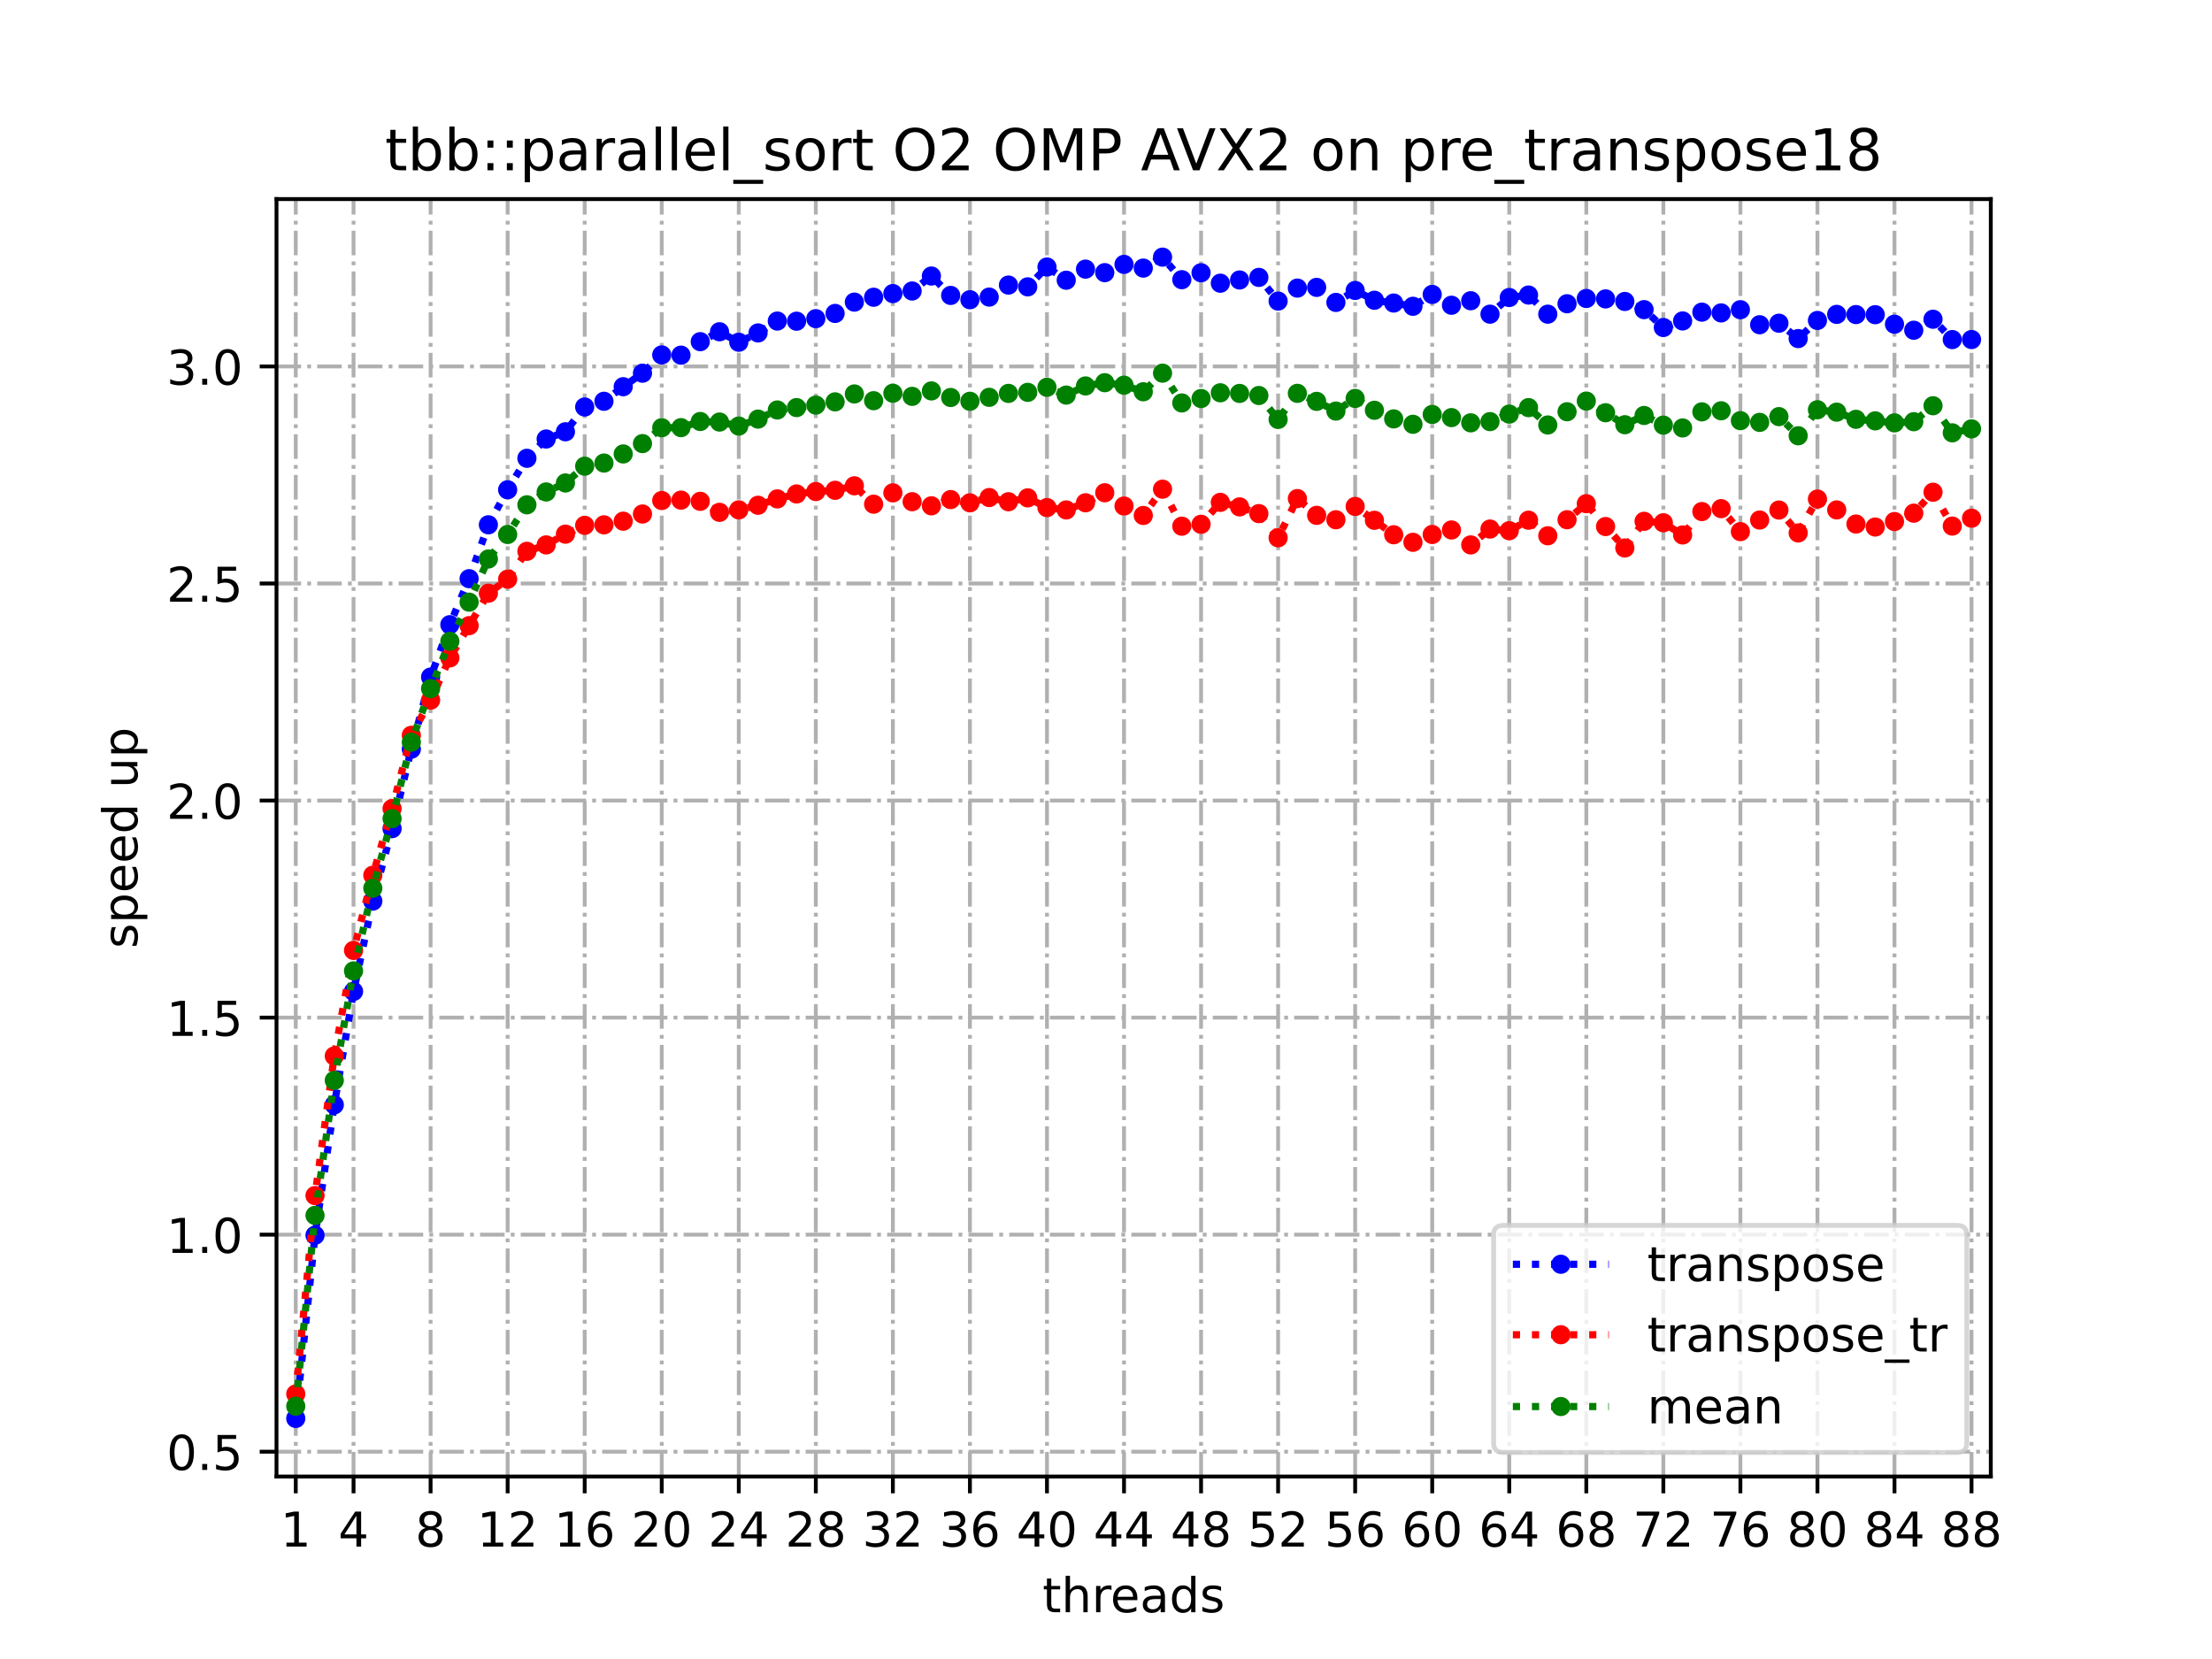 <?xml version="1.0" encoding="utf-8" standalone="no"?>
<!DOCTYPE svg PUBLIC "-//W3C//DTD SVG 1.1//EN"
  "http://www.w3.org/Graphics/SVG/1.1/DTD/svg11.dtd">
<!-- Created with matplotlib (https://matplotlib.org/) -->
<svg height="345.6pt" version="1.1" viewBox="0 0 460.8 345.6" width="460.8pt" xmlns="http://www.w3.org/2000/svg" xmlns:xlink="http://www.w3.org/1999/xlink">
 <defs>
  <style type="text/css">
*{stroke-linecap:butt;stroke-linejoin:round;}
  </style>
 </defs>
 <g id="figure_1">
  <g id="patch_1">
   <path d="M 0 345.6 
L 460.8 345.6 
L 460.8 0 
L 0 0 
z
" style="fill:#ffffff;"/>
  </g>
  <g id="axes_1">
   <g id="patch_2">
    <path d="M 57.6 307.584 
L 414.72 307.584 
L 414.72 41.472 
L 57.6 41.472 
z
" style="fill:#ffffff;"/>
   </g>
   <g id="matplotlib.axis_1">
    <g id="xtick_1">
     <g id="line2d_1">
      <path clip-path="url(#p9d3e9d6540)" d="M 61.613 307.584 
L 61.613 41.472 
" style="fill:none;stroke:#b0b0b0;stroke-dasharray:5.12,1.28,0.8,1.28;stroke-dashoffset:0;stroke-width:0.8;"/>
     </g>
     <g id="line2d_2">
      <defs>
       <path d="M 0 0 
L 0 3.5 
" id="m7a8db52620" style="stroke:#000000;stroke-width:0.8;"/>
      </defs>
      <g>
       <use style="stroke:#000000;stroke-width:0.8;" x="61.613" xlink:href="#m7a8db52620" y="307.584"/>
      </g>
     </g>
     <g id="text_1">
      <!-- 1 -->
      <defs>
       <path d="M 12.406 8.297 
L 28.516 8.297 
L 28.516 63.922 
L 10.984 60.406 
L 10.984 69.391 
L 28.422 72.906 
L 38.281 72.906 
L 38.281 8.297 
L 54.391 8.297 
L 54.391 0 
L 12.406 0 
z
" id="DejaVuSans-49"/>
      </defs>
      <g transform="translate(58.431 322.182)scale(0.1 -0.1)">
       <use xlink:href="#DejaVuSans-49"/>
      </g>
     </g>
    </g>
    <g id="xtick_2">
     <g id="line2d_3">
      <path clip-path="url(#p9d3e9d6540)" d="M 73.65 307.584 
L 73.65 41.472 
" style="fill:none;stroke:#b0b0b0;stroke-dasharray:5.12,1.28,0.8,1.28;stroke-dashoffset:0;stroke-width:0.8;"/>
     </g>
     <g id="line2d_4">
      <g>
       <use style="stroke:#000000;stroke-width:0.8;" x="73.65" xlink:href="#m7a8db52620" y="307.584"/>
      </g>
     </g>
     <g id="text_2">
      <!-- 4 -->
      <defs>
       <path d="M 37.797 64.312 
L 12.891 25.391 
L 37.797 25.391 
z
M 35.203 72.906 
L 47.609 72.906 
L 47.609 25.391 
L 58.016 25.391 
L 58.016 17.188 
L 47.609 17.188 
L 47.609 0 
L 37.797 0 
L 37.797 17.188 
L 4.891 17.188 
L 4.891 26.703 
z
" id="DejaVuSans-52"/>
      </defs>
      <g transform="translate(70.469 322.182)scale(0.1 -0.1)">
       <use xlink:href="#DejaVuSans-52"/>
      </g>
     </g>
    </g>
    <g id="xtick_3">
     <g id="line2d_5">
      <path clip-path="url(#p9d3e9d6540)" d="M 89.701 307.584 
L 89.701 41.472 
" style="fill:none;stroke:#b0b0b0;stroke-dasharray:5.12,1.28,0.8,1.28;stroke-dashoffset:0;stroke-width:0.8;"/>
     </g>
     <g id="line2d_6">
      <g>
       <use style="stroke:#000000;stroke-width:0.8;" x="89.701" xlink:href="#m7a8db52620" y="307.584"/>
      </g>
     </g>
     <g id="text_3">
      <!-- 8 -->
      <defs>
       <path d="M 31.781 34.625 
Q 24.75 34.625 20.719 30.859 
Q 16.703 27.094 16.703 20.516 
Q 16.703 13.922 20.719 10.156 
Q 24.75 6.391 31.781 6.391 
Q 38.812 6.391 42.859 10.172 
Q 46.922 13.969 46.922 20.516 
Q 46.922 27.094 42.891 30.859 
Q 38.875 34.625 31.781 34.625 
z
M 21.922 38.812 
Q 15.578 40.375 12.031 44.719 
Q 8.5 49.078 8.5 55.328 
Q 8.5 64.062 14.719 69.141 
Q 20.953 74.219 31.781 74.219 
Q 42.672 74.219 48.875 69.141 
Q 55.078 64.062 55.078 55.328 
Q 55.078 49.078 51.531 44.719 
Q 48 40.375 41.703 38.812 
Q 48.828 37.156 52.797 32.312 
Q 56.781 27.484 56.781 20.516 
Q 56.781 9.906 50.312 4.234 
Q 43.844 -1.422 31.781 -1.422 
Q 19.734 -1.422 13.25 4.234 
Q 6.781 9.906 6.781 20.516 
Q 6.781 27.484 10.781 32.312 
Q 14.797 37.156 21.922 38.812 
z
M 18.312 54.391 
Q 18.312 48.734 21.844 45.562 
Q 25.391 42.391 31.781 42.391 
Q 38.141 42.391 41.719 45.562 
Q 45.312 48.734 45.312 54.391 
Q 45.312 60.062 41.719 63.234 
Q 38.141 66.406 31.781 66.406 
Q 25.391 66.406 21.844 63.234 
Q 18.312 60.062 18.312 54.391 
z
" id="DejaVuSans-56"/>
      </defs>
      <g transform="translate(86.519 322.182)scale(0.1 -0.1)">
       <use xlink:href="#DejaVuSans-56"/>
      </g>
     </g>
    </g>
    <g id="xtick_4">
     <g id="line2d_7">
      <path clip-path="url(#p9d3e9d6540)" d="M 105.751 307.584 
L 105.751 41.472 
" style="fill:none;stroke:#b0b0b0;stroke-dasharray:5.12,1.28,0.8,1.28;stroke-dashoffset:0;stroke-width:0.8;"/>
     </g>
     <g id="line2d_8">
      <g>
       <use style="stroke:#000000;stroke-width:0.8;" x="105.751" xlink:href="#m7a8db52620" y="307.584"/>
      </g>
     </g>
     <g id="text_4">
      <!-- 12 -->
      <defs>
       <path d="M 19.188 8.297 
L 53.609 8.297 
L 53.609 0 
L 7.328 0 
L 7.328 8.297 
Q 12.938 14.109 22.625 23.891 
Q 32.328 33.688 34.812 36.531 
Q 39.547 41.844 41.422 45.531 
Q 43.312 49.219 43.312 52.781 
Q 43.312 58.594 39.234 62.25 
Q 35.156 65.922 28.609 65.922 
Q 23.969 65.922 18.812 64.312 
Q 13.672 62.703 7.812 59.422 
L 7.812 69.391 
Q 13.766 71.781 18.938 73 
Q 24.125 74.219 28.422 74.219 
Q 39.75 74.219 46.484 68.547 
Q 53.219 62.891 53.219 53.422 
Q 53.219 48.922 51.531 44.891 
Q 49.859 40.875 45.406 35.406 
Q 44.188 33.984 37.641 27.219 
Q 31.109 20.453 19.188 8.297 
z
" id="DejaVuSans-50"/>
      </defs>
      <g transform="translate(99.389 322.182)scale(0.1 -0.1)">
       <use xlink:href="#DejaVuSans-49"/>
       <use x="63.623" xlink:href="#DejaVuSans-50"/>
      </g>
     </g>
    </g>
    <g id="xtick_5">
     <g id="line2d_9">
      <path clip-path="url(#p9d3e9d6540)" d="M 121.801 307.584 
L 121.801 41.472 
" style="fill:none;stroke:#b0b0b0;stroke-dasharray:5.12,1.28,0.8,1.28;stroke-dashoffset:0;stroke-width:0.8;"/>
     </g>
     <g id="line2d_10">
      <g>
       <use style="stroke:#000000;stroke-width:0.8;" x="121.801" xlink:href="#m7a8db52620" y="307.584"/>
      </g>
     </g>
     <g id="text_5">
      <!-- 16 -->
      <defs>
       <path d="M 33.016 40.375 
Q 26.375 40.375 22.484 35.828 
Q 18.609 31.297 18.609 23.391 
Q 18.609 15.531 22.484 10.953 
Q 26.375 6.391 33.016 6.391 
Q 39.656 6.391 43.531 10.953 
Q 47.406 15.531 47.406 23.391 
Q 47.406 31.297 43.531 35.828 
Q 39.656 40.375 33.016 40.375 
z
M 52.594 71.297 
L 52.594 62.312 
Q 48.875 64.062 45.094 64.984 
Q 41.312 65.922 37.594 65.922 
Q 27.828 65.922 22.672 59.328 
Q 17.531 52.734 16.797 39.406 
Q 19.672 43.656 24.016 45.922 
Q 28.375 48.188 33.594 48.188 
Q 44.578 48.188 50.953 41.516 
Q 57.328 34.859 57.328 23.391 
Q 57.328 12.156 50.688 5.359 
Q 44.047 -1.422 33.016 -1.422 
Q 20.359 -1.422 13.672 8.266 
Q 6.984 17.969 6.984 36.375 
Q 6.984 53.656 15.188 63.938 
Q 23.391 74.219 37.203 74.219 
Q 40.922 74.219 44.703 73.484 
Q 48.484 72.75 52.594 71.297 
z
" id="DejaVuSans-54"/>
      </defs>
      <g transform="translate(115.439 322.182)scale(0.1 -0.1)">
       <use xlink:href="#DejaVuSans-49"/>
       <use x="63.623" xlink:href="#DejaVuSans-54"/>
      </g>
     </g>
    </g>
    <g id="xtick_6">
     <g id="line2d_11">
      <path clip-path="url(#p9d3e9d6540)" d="M 137.852 307.584 
L 137.852 41.472 
" style="fill:none;stroke:#b0b0b0;stroke-dasharray:5.12,1.28,0.8,1.28;stroke-dashoffset:0;stroke-width:0.8;"/>
     </g>
     <g id="line2d_12">
      <g>
       <use style="stroke:#000000;stroke-width:0.8;" x="137.852" xlink:href="#m7a8db52620" y="307.584"/>
      </g>
     </g>
     <g id="text_6">
      <!-- 20 -->
      <defs>
       <path d="M 31.781 66.406 
Q 24.172 66.406 20.328 58.906 
Q 16.5 51.422 16.5 36.375 
Q 16.5 21.391 20.328 13.891 
Q 24.172 6.391 31.781 6.391 
Q 39.453 6.391 43.281 13.891 
Q 47.125 21.391 47.125 36.375 
Q 47.125 51.422 43.281 58.906 
Q 39.453 66.406 31.781 66.406 
z
M 31.781 74.219 
Q 44.047 74.219 50.516 64.516 
Q 56.984 54.828 56.984 36.375 
Q 56.984 17.969 50.516 8.266 
Q 44.047 -1.422 31.781 -1.422 
Q 19.531 -1.422 13.062 8.266 
Q 6.594 17.969 6.594 36.375 
Q 6.594 54.828 13.062 64.516 
Q 19.531 74.219 31.781 74.219 
z
" id="DejaVuSans-48"/>
      </defs>
      <g transform="translate(131.489 322.182)scale(0.1 -0.1)">
       <use xlink:href="#DejaVuSans-50"/>
       <use x="63.623" xlink:href="#DejaVuSans-48"/>
      </g>
     </g>
    </g>
    <g id="xtick_7">
     <g id="line2d_13">
      <path clip-path="url(#p9d3e9d6540)" d="M 153.902 307.584 
L 153.902 41.472 
" style="fill:none;stroke:#b0b0b0;stroke-dasharray:5.12,1.28,0.8,1.28;stroke-dashoffset:0;stroke-width:0.8;"/>
     </g>
     <g id="line2d_14">
      <g>
       <use style="stroke:#000000;stroke-width:0.8;" x="153.902" xlink:href="#m7a8db52620" y="307.584"/>
      </g>
     </g>
     <g id="text_7">
      <!-- 24 -->
      <g transform="translate(147.54 322.182)scale(0.1 -0.1)">
       <use xlink:href="#DejaVuSans-50"/>
       <use x="63.623" xlink:href="#DejaVuSans-52"/>
      </g>
     </g>
    </g>
    <g id="xtick_8">
     <g id="line2d_15">
      <path clip-path="url(#p9d3e9d6540)" d="M 169.952 307.584 
L 169.952 41.472 
" style="fill:none;stroke:#b0b0b0;stroke-dasharray:5.12,1.28,0.8,1.28;stroke-dashoffset:0;stroke-width:0.8;"/>
     </g>
     <g id="line2d_16">
      <g>
       <use style="stroke:#000000;stroke-width:0.8;" x="169.952" xlink:href="#m7a8db52620" y="307.584"/>
      </g>
     </g>
     <g id="text_8">
      <!-- 28 -->
      <g transform="translate(163.59 322.182)scale(0.1 -0.1)">
       <use xlink:href="#DejaVuSans-50"/>
       <use x="63.623" xlink:href="#DejaVuSans-56"/>
      </g>
     </g>
    </g>
    <g id="xtick_9">
     <g id="line2d_17">
      <path clip-path="url(#p9d3e9d6540)" d="M 186.003 307.584 
L 186.003 41.472 
" style="fill:none;stroke:#b0b0b0;stroke-dasharray:5.12,1.28,0.8,1.28;stroke-dashoffset:0;stroke-width:0.8;"/>
     </g>
     <g id="line2d_18">
      <g>
       <use style="stroke:#000000;stroke-width:0.8;" x="186.003" xlink:href="#m7a8db52620" y="307.584"/>
      </g>
     </g>
     <g id="text_9">
      <!-- 32 -->
      <defs>
       <path d="M 40.578 39.312 
Q 47.656 37.797 51.625 33 
Q 55.609 28.219 55.609 21.188 
Q 55.609 10.406 48.188 4.484 
Q 40.766 -1.422 27.094 -1.422 
Q 22.516 -1.422 17.656 -0.516 
Q 12.797 0.391 7.625 2.203 
L 7.625 11.719 
Q 11.719 9.328 16.594 8.109 
Q 21.484 6.891 26.812 6.891 
Q 36.078 6.891 40.938 10.547 
Q 45.797 14.203 45.797 21.188 
Q 45.797 27.641 41.281 31.266 
Q 36.766 34.906 28.719 34.906 
L 20.219 34.906 
L 20.219 43.016 
L 29.109 43.016 
Q 36.375 43.016 40.234 45.922 
Q 44.094 48.828 44.094 54.297 
Q 44.094 59.906 40.109 62.906 
Q 36.141 65.922 28.719 65.922 
Q 24.656 65.922 20.016 65.031 
Q 15.375 64.156 9.812 62.312 
L 9.812 71.094 
Q 15.438 72.656 20.344 73.438 
Q 25.25 74.219 29.594 74.219 
Q 40.828 74.219 47.359 69.109 
Q 53.906 64.016 53.906 55.328 
Q 53.906 49.266 50.438 45.094 
Q 46.969 40.922 40.578 39.312 
z
" id="DejaVuSans-51"/>
      </defs>
      <g transform="translate(179.64 322.182)scale(0.1 -0.1)">
       <use xlink:href="#DejaVuSans-51"/>
       <use x="63.623" xlink:href="#DejaVuSans-50"/>
      </g>
     </g>
    </g>
    <g id="xtick_10">
     <g id="line2d_19">
      <path clip-path="url(#p9d3e9d6540)" d="M 202.053 307.584 
L 202.053 41.472 
" style="fill:none;stroke:#b0b0b0;stroke-dasharray:5.12,1.28,0.8,1.28;stroke-dashoffset:0;stroke-width:0.8;"/>
     </g>
     <g id="line2d_20">
      <g>
       <use style="stroke:#000000;stroke-width:0.8;" x="202.053" xlink:href="#m7a8db52620" y="307.584"/>
      </g>
     </g>
     <g id="text_10">
      <!-- 36 -->
      <g transform="translate(195.691 322.182)scale(0.1 -0.1)">
       <use xlink:href="#DejaVuSans-51"/>
       <use x="63.623" xlink:href="#DejaVuSans-54"/>
      </g>
     </g>
    </g>
    <g id="xtick_11">
     <g id="line2d_21">
      <path clip-path="url(#p9d3e9d6540)" d="M 218.103 307.584 
L 218.103 41.472 
" style="fill:none;stroke:#b0b0b0;stroke-dasharray:5.12,1.28,0.8,1.28;stroke-dashoffset:0;stroke-width:0.8;"/>
     </g>
     <g id="line2d_22">
      <g>
       <use style="stroke:#000000;stroke-width:0.8;" x="218.103" xlink:href="#m7a8db52620" y="307.584"/>
      </g>
     </g>
     <g id="text_11">
      <!-- 40 -->
      <g transform="translate(211.741 322.182)scale(0.1 -0.1)">
       <use xlink:href="#DejaVuSans-52"/>
       <use x="63.623" xlink:href="#DejaVuSans-48"/>
      </g>
     </g>
    </g>
    <g id="xtick_12">
     <g id="line2d_23">
      <path clip-path="url(#p9d3e9d6540)" d="M 234.154 307.584 
L 234.154 41.472 
" style="fill:none;stroke:#b0b0b0;stroke-dasharray:5.12,1.28,0.8,1.28;stroke-dashoffset:0;stroke-width:0.8;"/>
     </g>
     <g id="line2d_24">
      <g>
       <use style="stroke:#000000;stroke-width:0.8;" x="234.154" xlink:href="#m7a8db52620" y="307.584"/>
      </g>
     </g>
     <g id="text_12">
      <!-- 44 -->
      <g transform="translate(227.791 322.182)scale(0.1 -0.1)">
       <use xlink:href="#DejaVuSans-52"/>
       <use x="63.623" xlink:href="#DejaVuSans-52"/>
      </g>
     </g>
    </g>
    <g id="xtick_13">
     <g id="line2d_25">
      <path clip-path="url(#p9d3e9d6540)" d="M 250.204 307.584 
L 250.204 41.472 
" style="fill:none;stroke:#b0b0b0;stroke-dasharray:5.12,1.28,0.8,1.28;stroke-dashoffset:0;stroke-width:0.8;"/>
     </g>
     <g id="line2d_26">
      <g>
       <use style="stroke:#000000;stroke-width:0.8;" x="250.204" xlink:href="#m7a8db52620" y="307.584"/>
      </g>
     </g>
     <g id="text_13">
      <!-- 48 -->
      <g transform="translate(243.842 322.182)scale(0.1 -0.1)">
       <use xlink:href="#DejaVuSans-52"/>
       <use x="63.623" xlink:href="#DejaVuSans-56"/>
      </g>
     </g>
    </g>
    <g id="xtick_14">
     <g id="line2d_27">
      <path clip-path="url(#p9d3e9d6540)" d="M 266.254 307.584 
L 266.254 41.472 
" style="fill:none;stroke:#b0b0b0;stroke-dasharray:5.12,1.28,0.8,1.28;stroke-dashoffset:0;stroke-width:0.8;"/>
     </g>
     <g id="line2d_28">
      <g>
       <use style="stroke:#000000;stroke-width:0.8;" x="266.254" xlink:href="#m7a8db52620" y="307.584"/>
      </g>
     </g>
     <g id="text_14">
      <!-- 52 -->
      <defs>
       <path d="M 10.797 72.906 
L 49.516 72.906 
L 49.516 64.594 
L 19.828 64.594 
L 19.828 46.734 
Q 21.969 47.469 24.109 47.828 
Q 26.266 48.188 28.422 48.188 
Q 40.625 48.188 47.75 41.5 
Q 54.891 34.812 54.891 23.391 
Q 54.891 11.625 47.562 5.094 
Q 40.234 -1.422 26.906 -1.422 
Q 22.312 -1.422 17.547 -0.641 
Q 12.797 0.141 7.719 1.703 
L 7.719 11.625 
Q 12.109 9.234 16.797 8.062 
Q 21.484 6.891 26.703 6.891 
Q 35.156 6.891 40.078 11.328 
Q 45.016 15.766 45.016 23.391 
Q 45.016 31 40.078 35.438 
Q 35.156 39.891 26.703 39.891 
Q 22.75 39.891 18.812 39.016 
Q 14.891 38.141 10.797 36.281 
z
" id="DejaVuSans-53"/>
      </defs>
      <g transform="translate(259.892 322.182)scale(0.1 -0.1)">
       <use xlink:href="#DejaVuSans-53"/>
       <use x="63.623" xlink:href="#DejaVuSans-50"/>
      </g>
     </g>
    </g>
    <g id="xtick_15">
     <g id="line2d_29">
      <path clip-path="url(#p9d3e9d6540)" d="M 282.305 307.584 
L 282.305 41.472 
" style="fill:none;stroke:#b0b0b0;stroke-dasharray:5.12,1.28,0.8,1.28;stroke-dashoffset:0;stroke-width:0.8;"/>
     </g>
     <g id="line2d_30">
      <g>
       <use style="stroke:#000000;stroke-width:0.8;" x="282.305" xlink:href="#m7a8db52620" y="307.584"/>
      </g>
     </g>
     <g id="text_15">
      <!-- 56 -->
      <g transform="translate(275.942 322.182)scale(0.1 -0.1)">
       <use xlink:href="#DejaVuSans-53"/>
       <use x="63.623" xlink:href="#DejaVuSans-54"/>
      </g>
     </g>
    </g>
    <g id="xtick_16">
     <g id="line2d_31">
      <path clip-path="url(#p9d3e9d6540)" d="M 298.355 307.584 
L 298.355 41.472 
" style="fill:none;stroke:#b0b0b0;stroke-dasharray:5.12,1.28,0.8,1.28;stroke-dashoffset:0;stroke-width:0.8;"/>
     </g>
     <g id="line2d_32">
      <g>
       <use style="stroke:#000000;stroke-width:0.8;" x="298.355" xlink:href="#m7a8db52620" y="307.584"/>
      </g>
     </g>
     <g id="text_16">
      <!-- 60 -->
      <g transform="translate(291.993 322.182)scale(0.1 -0.1)">
       <use xlink:href="#DejaVuSans-54"/>
       <use x="63.623" xlink:href="#DejaVuSans-48"/>
      </g>
     </g>
    </g>
    <g id="xtick_17">
     <g id="line2d_33">
      <path clip-path="url(#p9d3e9d6540)" d="M 314.405 307.584 
L 314.405 41.472 
" style="fill:none;stroke:#b0b0b0;stroke-dasharray:5.12,1.28,0.8,1.28;stroke-dashoffset:0;stroke-width:0.8;"/>
     </g>
     <g id="line2d_34">
      <g>
       <use style="stroke:#000000;stroke-width:0.8;" x="314.405" xlink:href="#m7a8db52620" y="307.584"/>
      </g>
     </g>
     <g id="text_17">
      <!-- 64 -->
      <g transform="translate(308.043 322.182)scale(0.1 -0.1)">
       <use xlink:href="#DejaVuSans-54"/>
       <use x="63.623" xlink:href="#DejaVuSans-52"/>
      </g>
     </g>
    </g>
    <g id="xtick_18">
     <g id="line2d_35">
      <path clip-path="url(#p9d3e9d6540)" d="M 330.456 307.584 
L 330.456 41.472 
" style="fill:none;stroke:#b0b0b0;stroke-dasharray:5.12,1.28,0.8,1.28;stroke-dashoffset:0;stroke-width:0.8;"/>
     </g>
     <g id="line2d_36">
      <g>
       <use style="stroke:#000000;stroke-width:0.8;" x="330.456" xlink:href="#m7a8db52620" y="307.584"/>
      </g>
     </g>
     <g id="text_18">
      <!-- 68 -->
      <g transform="translate(324.093 322.182)scale(0.1 -0.1)">
       <use xlink:href="#DejaVuSans-54"/>
       <use x="63.623" xlink:href="#DejaVuSans-56"/>
      </g>
     </g>
    </g>
    <g id="xtick_19">
     <g id="line2d_37">
      <path clip-path="url(#p9d3e9d6540)" d="M 346.506 307.584 
L 346.506 41.472 
" style="fill:none;stroke:#b0b0b0;stroke-dasharray:5.12,1.28,0.8,1.28;stroke-dashoffset:0;stroke-width:0.8;"/>
     </g>
     <g id="line2d_38">
      <g>
       <use style="stroke:#000000;stroke-width:0.8;" x="346.506" xlink:href="#m7a8db52620" y="307.584"/>
      </g>
     </g>
     <g id="text_19">
      <!-- 72 -->
      <defs>
       <path d="M 8.203 72.906 
L 55.078 72.906 
L 55.078 68.703 
L 28.609 0 
L 18.312 0 
L 43.219 64.594 
L 8.203 64.594 
z
" id="DejaVuSans-55"/>
      </defs>
      <g transform="translate(340.144 322.182)scale(0.1 -0.1)">
       <use xlink:href="#DejaVuSans-55"/>
       <use x="63.623" xlink:href="#DejaVuSans-50"/>
      </g>
     </g>
    </g>
    <g id="xtick_20">
     <g id="line2d_39">
      <path clip-path="url(#p9d3e9d6540)" d="M 362.556 307.584 
L 362.556 41.472 
" style="fill:none;stroke:#b0b0b0;stroke-dasharray:5.12,1.28,0.8,1.28;stroke-dashoffset:0;stroke-width:0.8;"/>
     </g>
     <g id="line2d_40">
      <g>
       <use style="stroke:#000000;stroke-width:0.8;" x="362.556" xlink:href="#m7a8db52620" y="307.584"/>
      </g>
     </g>
     <g id="text_20">
      <!-- 76 -->
      <g transform="translate(356.194 322.182)scale(0.1 -0.1)">
       <use xlink:href="#DejaVuSans-55"/>
       <use x="63.623" xlink:href="#DejaVuSans-54"/>
      </g>
     </g>
    </g>
    <g id="xtick_21">
     <g id="line2d_41">
      <path clip-path="url(#p9d3e9d6540)" d="M 378.607 307.584 
L 378.607 41.472 
" style="fill:none;stroke:#b0b0b0;stroke-dasharray:5.12,1.28,0.8,1.28;stroke-dashoffset:0;stroke-width:0.8;"/>
     </g>
     <g id="line2d_42">
      <g>
       <use style="stroke:#000000;stroke-width:0.8;" x="378.607" xlink:href="#m7a8db52620" y="307.584"/>
      </g>
     </g>
     <g id="text_21">
      <!-- 80 -->
      <g transform="translate(372.244 322.182)scale(0.1 -0.1)">
       <use xlink:href="#DejaVuSans-56"/>
       <use x="63.623" xlink:href="#DejaVuSans-48"/>
      </g>
     </g>
    </g>
    <g id="xtick_22">
     <g id="line2d_43">
      <path clip-path="url(#p9d3e9d6540)" d="M 394.657 307.584 
L 394.657 41.472 
" style="fill:none;stroke:#b0b0b0;stroke-dasharray:5.12,1.28,0.8,1.28;stroke-dashoffset:0;stroke-width:0.8;"/>
     </g>
     <g id="line2d_44">
      <g>
       <use style="stroke:#000000;stroke-width:0.8;" x="394.657" xlink:href="#m7a8db52620" y="307.584"/>
      </g>
     </g>
     <g id="text_22">
      <!-- 84 -->
      <g transform="translate(388.295 322.182)scale(0.1 -0.1)">
       <use xlink:href="#DejaVuSans-56"/>
       <use x="63.623" xlink:href="#DejaVuSans-52"/>
      </g>
     </g>
    </g>
    <g id="xtick_23">
     <g id="line2d_45">
      <path clip-path="url(#p9d3e9d6540)" d="M 410.707 307.584 
L 410.707 41.472 
" style="fill:none;stroke:#b0b0b0;stroke-dasharray:5.12,1.28,0.8,1.28;stroke-dashoffset:0;stroke-width:0.8;"/>
     </g>
     <g id="line2d_46">
      <g>
       <use style="stroke:#000000;stroke-width:0.8;" x="410.707" xlink:href="#m7a8db52620" y="307.584"/>
      </g>
     </g>
     <g id="text_23">
      <!-- 88 -->
      <g transform="translate(404.345 322.182)scale(0.1 -0.1)">
       <use xlink:href="#DejaVuSans-56"/>
       <use x="63.623" xlink:href="#DejaVuSans-56"/>
      </g>
     </g>
    </g>
    <g id="text_24">
     <!-- threads -->
     <defs>
      <path d="M 18.312 70.219 
L 18.312 54.688 
L 36.812 54.688 
L 36.812 47.703 
L 18.312 47.703 
L 18.312 18.016 
Q 18.312 11.328 20.141 9.422 
Q 21.969 7.516 27.594 7.516 
L 36.812 7.516 
L 36.812 0 
L 27.594 0 
Q 17.188 0 13.234 3.875 
Q 9.281 7.766 9.281 18.016 
L 9.281 47.703 
L 2.688 47.703 
L 2.688 54.688 
L 9.281 54.688 
L 9.281 70.219 
z
" id="DejaVuSans-116"/>
      <path d="M 54.891 33.016 
L 54.891 0 
L 45.906 0 
L 45.906 32.719 
Q 45.906 40.484 42.875 44.328 
Q 39.844 48.188 33.797 48.188 
Q 26.516 48.188 22.312 43.547 
Q 18.109 38.922 18.109 30.906 
L 18.109 0 
L 9.078 0 
L 9.078 75.984 
L 18.109 75.984 
L 18.109 46.188 
Q 21.344 51.125 25.703 53.562 
Q 30.078 56 35.797 56 
Q 45.219 56 50.047 50.172 
Q 54.891 44.344 54.891 33.016 
z
" id="DejaVuSans-104"/>
      <path d="M 41.109 46.297 
Q 39.594 47.172 37.812 47.578 
Q 36.031 48 33.891 48 
Q 26.266 48 22.188 43.047 
Q 18.109 38.094 18.109 28.812 
L 18.109 0 
L 9.078 0 
L 9.078 54.688 
L 18.109 54.688 
L 18.109 46.188 
Q 20.953 51.172 25.484 53.578 
Q 30.031 56 36.531 56 
Q 37.453 56 38.578 55.875 
Q 39.703 55.766 41.062 55.516 
z
" id="DejaVuSans-114"/>
      <path d="M 56.203 29.594 
L 56.203 25.203 
L 14.891 25.203 
Q 15.484 15.922 20.484 11.062 
Q 25.484 6.203 34.422 6.203 
Q 39.594 6.203 44.453 7.469 
Q 49.312 8.734 54.109 11.281 
L 54.109 2.781 
Q 49.266 0.734 44.188 -0.344 
Q 39.109 -1.422 33.891 -1.422 
Q 20.797 -1.422 13.156 6.188 
Q 5.516 13.812 5.516 26.812 
Q 5.516 40.234 12.766 48.109 
Q 20.016 56 32.328 56 
Q 43.359 56 49.781 48.891 
Q 56.203 41.797 56.203 29.594 
z
M 47.219 32.234 
Q 47.125 39.594 43.094 43.984 
Q 39.062 48.391 32.422 48.391 
Q 24.906 48.391 20.391 44.141 
Q 15.875 39.891 15.188 32.172 
z
" id="DejaVuSans-101"/>
      <path d="M 34.281 27.484 
Q 23.391 27.484 19.188 25 
Q 14.984 22.516 14.984 16.5 
Q 14.984 11.719 18.141 8.906 
Q 21.297 6.109 26.703 6.109 
Q 34.188 6.109 38.703 11.406 
Q 43.219 16.703 43.219 25.484 
L 43.219 27.484 
z
M 52.203 31.203 
L 52.203 0 
L 43.219 0 
L 43.219 8.297 
Q 40.141 3.328 35.547 0.953 
Q 30.953 -1.422 24.312 -1.422 
Q 15.922 -1.422 10.953 3.297 
Q 6 8.016 6 15.922 
Q 6 25.141 12.172 29.828 
Q 18.359 34.516 30.609 34.516 
L 43.219 34.516 
L 43.219 35.406 
Q 43.219 41.609 39.141 45 
Q 35.062 48.391 27.688 48.391 
Q 23 48.391 18.547 47.266 
Q 14.109 46.141 10.016 43.891 
L 10.016 52.203 
Q 14.938 54.109 19.578 55.047 
Q 24.219 56 28.609 56 
Q 40.484 56 46.344 49.844 
Q 52.203 43.703 52.203 31.203 
z
" id="DejaVuSans-97"/>
      <path d="M 45.406 46.391 
L 45.406 75.984 
L 54.391 75.984 
L 54.391 0 
L 45.406 0 
L 45.406 8.203 
Q 42.578 3.328 38.25 0.953 
Q 33.938 -1.422 27.875 -1.422 
Q 17.969 -1.422 11.734 6.484 
Q 5.516 14.406 5.516 27.297 
Q 5.516 40.188 11.734 48.094 
Q 17.969 56 27.875 56 
Q 33.938 56 38.25 53.625 
Q 42.578 51.266 45.406 46.391 
z
M 14.797 27.297 
Q 14.797 17.391 18.875 11.75 
Q 22.953 6.109 30.078 6.109 
Q 37.203 6.109 41.297 11.75 
Q 45.406 17.391 45.406 27.297 
Q 45.406 37.203 41.297 42.844 
Q 37.203 48.484 30.078 48.484 
Q 22.953 48.484 18.875 42.844 
Q 14.797 37.203 14.797 27.297 
z
" id="DejaVuSans-100"/>
      <path d="M 44.281 53.078 
L 44.281 44.578 
Q 40.484 46.531 36.375 47.5 
Q 32.281 48.484 27.875 48.484 
Q 21.188 48.484 17.844 46.438 
Q 14.5 44.391 14.5 40.281 
Q 14.5 37.156 16.891 35.375 
Q 19.281 33.594 26.516 31.984 
L 29.594 31.297 
Q 39.156 29.25 43.188 25.516 
Q 47.219 21.781 47.219 15.094 
Q 47.219 7.469 41.188 3.016 
Q 35.156 -1.422 24.609 -1.422 
Q 20.219 -1.422 15.453 -0.562 
Q 10.688 0.297 5.422 2 
L 5.422 11.281 
Q 10.406 8.688 15.234 7.391 
Q 20.062 6.109 24.812 6.109 
Q 31.156 6.109 34.562 8.281 
Q 37.984 10.453 37.984 14.406 
Q 37.984 18.062 35.516 20.016 
Q 33.062 21.969 24.703 23.781 
L 21.578 24.516 
Q 13.234 26.266 9.516 29.906 
Q 5.812 33.547 5.812 39.891 
Q 5.812 47.609 11.281 51.797 
Q 16.75 56 26.812 56 
Q 31.781 56 36.172 55.266 
Q 40.578 54.547 44.281 53.078 
z
" id="DejaVuSans-115"/>
     </defs>
     <g transform="translate(217.169 335.861)scale(0.1 -0.1)">
      <use xlink:href="#DejaVuSans-116"/>
      <use x="39.209" xlink:href="#DejaVuSans-104"/>
      <use x="102.588" xlink:href="#DejaVuSans-114"/>
      <use x="141.451" xlink:href="#DejaVuSans-101"/>
      <use x="202.975" xlink:href="#DejaVuSans-97"/>
      <use x="264.254" xlink:href="#DejaVuSans-100"/>
      <use x="327.73" xlink:href="#DejaVuSans-115"/>
     </g>
    </g>
   </g>
   <g id="matplotlib.axis_2">
    <g id="ytick_1">
     <g id="line2d_47">
      <path clip-path="url(#p9d3e9d6540)" d="M 57.6 302.415 
L 414.72 302.415 
" style="fill:none;stroke:#b0b0b0;stroke-dasharray:5.12,1.28,0.8,1.28;stroke-dashoffset:0;stroke-width:0.8;"/>
     </g>
     <g id="line2d_48">
      <defs>
       <path d="M 0 0 
L -3.5 0 
" id="m623d66385f" style="stroke:#000000;stroke-width:0.8;"/>
      </defs>
      <g>
       <use style="stroke:#000000;stroke-width:0.8;" x="57.6" xlink:href="#m623d66385f" y="302.415"/>
      </g>
     </g>
     <g id="text_25">
      <!-- 0.5 -->
      <defs>
       <path d="M 10.688 12.406 
L 21 12.406 
L 21 0 
L 10.688 0 
z
" id="DejaVuSans-46"/>
      </defs>
      <g transform="translate(34.697 306.215)scale(0.1 -0.1)">
       <use xlink:href="#DejaVuSans-48"/>
       <use x="63.623" xlink:href="#DejaVuSans-46"/>
       <use x="95.41" xlink:href="#DejaVuSans-53"/>
      </g>
     </g>
    </g>
    <g id="ytick_2">
     <g id="line2d_49">
      <path clip-path="url(#p9d3e9d6540)" d="M 57.6 257.2 
L 414.72 257.2 
" style="fill:none;stroke:#b0b0b0;stroke-dasharray:5.12,1.28,0.8,1.28;stroke-dashoffset:0;stroke-width:0.8;"/>
     </g>
     <g id="line2d_50">
      <g>
       <use style="stroke:#000000;stroke-width:0.8;" x="57.6" xlink:href="#m623d66385f" y="257.2"/>
      </g>
     </g>
     <g id="text_26">
      <!-- 1.0 -->
      <g transform="translate(34.697 260.999)scale(0.1 -0.1)">
       <use xlink:href="#DejaVuSans-49"/>
       <use x="63.623" xlink:href="#DejaVuSans-46"/>
       <use x="95.41" xlink:href="#DejaVuSans-48"/>
      </g>
     </g>
    </g>
    <g id="ytick_3">
     <g id="line2d_51">
      <path clip-path="url(#p9d3e9d6540)" d="M 57.6 211.984 
L 414.72 211.984 
" style="fill:none;stroke:#b0b0b0;stroke-dasharray:5.12,1.28,0.8,1.28;stroke-dashoffset:0;stroke-width:0.8;"/>
     </g>
     <g id="line2d_52">
      <g>
       <use style="stroke:#000000;stroke-width:0.8;" x="57.6" xlink:href="#m623d66385f" y="211.984"/>
      </g>
     </g>
     <g id="text_27">
      <!-- 1.5 -->
      <g transform="translate(34.697 215.784)scale(0.1 -0.1)">
       <use xlink:href="#DejaVuSans-49"/>
       <use x="63.623" xlink:href="#DejaVuSans-46"/>
       <use x="95.41" xlink:href="#DejaVuSans-53"/>
      </g>
     </g>
    </g>
    <g id="ytick_4">
     <g id="line2d_53">
      <path clip-path="url(#p9d3e9d6540)" d="M 57.6 166.769 
L 414.72 166.769 
" style="fill:none;stroke:#b0b0b0;stroke-dasharray:5.12,1.28,0.8,1.28;stroke-dashoffset:0;stroke-width:0.8;"/>
     </g>
     <g id="line2d_54">
      <g>
       <use style="stroke:#000000;stroke-width:0.8;" x="57.6" xlink:href="#m623d66385f" y="166.769"/>
      </g>
     </g>
     <g id="text_28">
      <!-- 2.0 -->
      <g transform="translate(34.697 170.568)scale(0.1 -0.1)">
       <use xlink:href="#DejaVuSans-50"/>
       <use x="63.623" xlink:href="#DejaVuSans-46"/>
       <use x="95.41" xlink:href="#DejaVuSans-48"/>
      </g>
     </g>
    </g>
    <g id="ytick_5">
     <g id="line2d_55">
      <path clip-path="url(#p9d3e9d6540)" d="M 57.6 121.553 
L 414.72 121.553 
" style="fill:none;stroke:#b0b0b0;stroke-dasharray:5.12,1.28,0.8,1.28;stroke-dashoffset:0;stroke-width:0.8;"/>
     </g>
     <g id="line2d_56">
      <g>
       <use style="stroke:#000000;stroke-width:0.8;" x="57.6" xlink:href="#m623d66385f" y="121.553"/>
      </g>
     </g>
     <g id="text_29">
      <!-- 2.5 -->
      <g transform="translate(34.697 125.352)scale(0.1 -0.1)">
       <use xlink:href="#DejaVuSans-50"/>
       <use x="63.623" xlink:href="#DejaVuSans-46"/>
       <use x="95.41" xlink:href="#DejaVuSans-53"/>
      </g>
     </g>
    </g>
    <g id="ytick_6">
     <g id="line2d_57">
      <path clip-path="url(#p9d3e9d6540)" d="M 57.6 76.338 
L 414.72 76.338 
" style="fill:none;stroke:#b0b0b0;stroke-dasharray:5.12,1.28,0.8,1.28;stroke-dashoffset:0;stroke-width:0.8;"/>
     </g>
     <g id="line2d_58">
      <g>
       <use style="stroke:#000000;stroke-width:0.8;" x="57.6" xlink:href="#m623d66385f" y="76.338"/>
      </g>
     </g>
     <g id="text_30">
      <!-- 3.0 -->
      <g transform="translate(34.697 80.137)scale(0.1 -0.1)">
       <use xlink:href="#DejaVuSans-51"/>
       <use x="63.623" xlink:href="#DejaVuSans-46"/>
       <use x="95.41" xlink:href="#DejaVuSans-48"/>
      </g>
     </g>
    </g>
    <g id="text_31">
     <!-- speed up -->
     <defs>
      <path d="M 18.109 8.203 
L 18.109 -20.797 
L 9.078 -20.797 
L 9.078 54.688 
L 18.109 54.688 
L 18.109 46.391 
Q 20.953 51.266 25.266 53.625 
Q 29.594 56 35.594 56 
Q 45.562 56 51.781 48.094 
Q 58.016 40.188 58.016 27.297 
Q 58.016 14.406 51.781 6.484 
Q 45.562 -1.422 35.594 -1.422 
Q 29.594 -1.422 25.266 0.953 
Q 20.953 3.328 18.109 8.203 
z
M 48.688 27.297 
Q 48.688 37.203 44.609 42.844 
Q 40.531 48.484 33.406 48.484 
Q 26.266 48.484 22.188 42.844 
Q 18.109 37.203 18.109 27.297 
Q 18.109 17.391 22.188 11.75 
Q 26.266 6.109 33.406 6.109 
Q 40.531 6.109 44.609 11.75 
Q 48.688 17.391 48.688 27.297 
z
" id="DejaVuSans-112"/>
      <path id="DejaVuSans-32"/>
      <path d="M 8.5 21.578 
L 8.5 54.688 
L 17.484 54.688 
L 17.484 21.922 
Q 17.484 14.156 20.5 10.266 
Q 23.531 6.391 29.594 6.391 
Q 36.859 6.391 41.078 11.031 
Q 45.312 15.672 45.312 23.688 
L 45.312 54.688 
L 54.297 54.688 
L 54.297 0 
L 45.312 0 
L 45.312 8.406 
Q 42.047 3.422 37.719 1 
Q 33.406 -1.422 27.688 -1.422 
Q 18.266 -1.422 13.375 4.438 
Q 8.5 10.297 8.5 21.578 
z
M 31.109 56 
z
" id="DejaVuSans-117"/>
     </defs>
     <g transform="translate(28.617 197.566)rotate(-90)scale(0.1 -0.1)">
      <use xlink:href="#DejaVuSans-115"/>
      <use x="52.1" xlink:href="#DejaVuSans-112"/>
      <use x="115.576" xlink:href="#DejaVuSans-101"/>
      <use x="177.1" xlink:href="#DejaVuSans-101"/>
      <use x="238.623" xlink:href="#DejaVuSans-100"/>
      <use x="302.1" xlink:href="#DejaVuSans-32"/>
      <use x="333.887" xlink:href="#DejaVuSans-117"/>
      <use x="397.266" xlink:href="#DejaVuSans-112"/>
     </g>
    </g>
   </g>
   <g id="line2d_59">
    <path clip-path="url(#p9d3e9d6540)" d="M 61.613 295.488 
L 65.625 257.327 
L 69.638 230.152 
L 73.65 206.531 
L 77.663 187.72 
L 81.676 172.622 
L 85.688 156.063 
L 89.701 141.046 
L 93.713 130.13 
L 97.726 120.548 
L 101.738 109.323 
L 105.751 102.03 
L 109.764 95.471 
L 113.776 91.452 
L 117.789 89.947 
L 121.801 84.787 
L 125.814 83.594 
L 129.827 80.558 
L 133.839 77.743 
L 137.852 73.938 
L 141.864 73.985 
L 145.877 71.174 
L 149.889 69.113 
L 153.902 71.298 
L 157.915 69.355 
L 161.927 66.882 
L 165.94 66.912 
L 169.952 66.383 
L 173.965 65.296 
L 177.978 62.936 
L 181.99 61.922 
L 186.003 61.16 
L 190.015 60.621 
L 194.028 57.503 
L 198.04 61.541 
L 202.053 62.438 
L 206.066 61.891 
L 210.078 59.386 
L 214.091 59.757 
L 218.103 55.624 
L 222.116 58.377 
L 226.129 56.064 
L 230.141 56.798 
L 234.154 55.074 
L 238.166 55.848 
L 242.179 53.568 
L 246.191 58.263 
L 250.204 56.821 
L 254.217 58.998 
L 258.229 58.324 
L 262.242 57.788 
L 266.254 62.722 
L 270.267 60.015 
L 274.28 59.867 
L 278.292 62.999 
L 282.305 60.507 
L 286.317 62.547 
L 290.33 63.129 
L 294.342 63.807 
L 298.355 61.335 
L 302.368 63.588 
L 306.38 62.648 
L 310.393 65.448 
L 314.405 61.979 
L 318.418 61.466 
L 322.431 65.449 
L 326.443 63.278 
L 330.456 62.179 
L 334.468 62.268 
L 338.481 62.801 
L 342.493 64.502 
L 346.506 68.224 
L 350.519 66.859 
L 354.531 65.027 
L 358.544 65.186 
L 362.556 64.517 
L 366.569 67.646 
L 370.582 67.331 
L 374.594 70.533 
L 378.607 66.757 
L 382.619 65.491 
L 386.632 65.529 
L 390.644 65.556 
L 394.657 67.536 
L 398.67 68.796 
L 402.682 66.502 
L 406.695 70.741 
L 410.707 70.733 
" style="fill:none;stroke:#0000ff;stroke-dasharray:1.5,2.475;stroke-dashoffset:0;stroke-width:1.5;"/>
    <defs>
     <path d="M 0 1.5 
C 0.398 1.5 0.779 1.342 1.061 1.061 
C 1.342 0.779 1.5 0.398 1.5 0 
C 1.5 -0.398 1.342 -0.779 1.061 -1.061 
C 0.779 -1.342 0.398 -1.5 0 -1.5 
C -0.398 -1.5 -0.779 -1.342 -1.061 -1.061 
C -1.342 -0.779 -1.5 -0.398 -1.5 0 
C -1.5 0.398 -1.342 0.779 -1.061 1.061 
C -0.779 1.342 -0.398 1.5 0 1.5 
z
" id="m4d0a7bc7c4" style="stroke:#0000ff;"/>
    </defs>
    <g clip-path="url(#p9d3e9d6540)">
     <use style="fill:#0000ff;stroke:#0000ff;" x="61.613" xlink:href="#m4d0a7bc7c4" y="295.488"/>
     <use style="fill:#0000ff;stroke:#0000ff;" x="65.625" xlink:href="#m4d0a7bc7c4" y="257.327"/>
     <use style="fill:#0000ff;stroke:#0000ff;" x="69.638" xlink:href="#m4d0a7bc7c4" y="230.152"/>
     <use style="fill:#0000ff;stroke:#0000ff;" x="73.65" xlink:href="#m4d0a7bc7c4" y="206.531"/>
     <use style="fill:#0000ff;stroke:#0000ff;" x="77.663" xlink:href="#m4d0a7bc7c4" y="187.72"/>
     <use style="fill:#0000ff;stroke:#0000ff;" x="81.676" xlink:href="#m4d0a7bc7c4" y="172.622"/>
     <use style="fill:#0000ff;stroke:#0000ff;" x="85.688" xlink:href="#m4d0a7bc7c4" y="156.063"/>
     <use style="fill:#0000ff;stroke:#0000ff;" x="89.701" xlink:href="#m4d0a7bc7c4" y="141.046"/>
     <use style="fill:#0000ff;stroke:#0000ff;" x="93.713" xlink:href="#m4d0a7bc7c4" y="130.13"/>
     <use style="fill:#0000ff;stroke:#0000ff;" x="97.726" xlink:href="#m4d0a7bc7c4" y="120.548"/>
     <use style="fill:#0000ff;stroke:#0000ff;" x="101.738" xlink:href="#m4d0a7bc7c4" y="109.323"/>
     <use style="fill:#0000ff;stroke:#0000ff;" x="105.751" xlink:href="#m4d0a7bc7c4" y="102.03"/>
     <use style="fill:#0000ff;stroke:#0000ff;" x="109.764" xlink:href="#m4d0a7bc7c4" y="95.471"/>
     <use style="fill:#0000ff;stroke:#0000ff;" x="113.776" xlink:href="#m4d0a7bc7c4" y="91.452"/>
     <use style="fill:#0000ff;stroke:#0000ff;" x="117.789" xlink:href="#m4d0a7bc7c4" y="89.947"/>
     <use style="fill:#0000ff;stroke:#0000ff;" x="121.801" xlink:href="#m4d0a7bc7c4" y="84.787"/>
     <use style="fill:#0000ff;stroke:#0000ff;" x="125.814" xlink:href="#m4d0a7bc7c4" y="83.594"/>
     <use style="fill:#0000ff;stroke:#0000ff;" x="129.827" xlink:href="#m4d0a7bc7c4" y="80.558"/>
     <use style="fill:#0000ff;stroke:#0000ff;" x="133.839" xlink:href="#m4d0a7bc7c4" y="77.743"/>
     <use style="fill:#0000ff;stroke:#0000ff;" x="137.852" xlink:href="#m4d0a7bc7c4" y="73.938"/>
     <use style="fill:#0000ff;stroke:#0000ff;" x="141.864" xlink:href="#m4d0a7bc7c4" y="73.985"/>
     <use style="fill:#0000ff;stroke:#0000ff;" x="145.877" xlink:href="#m4d0a7bc7c4" y="71.174"/>
     <use style="fill:#0000ff;stroke:#0000ff;" x="149.889" xlink:href="#m4d0a7bc7c4" y="69.113"/>
     <use style="fill:#0000ff;stroke:#0000ff;" x="153.902" xlink:href="#m4d0a7bc7c4" y="71.298"/>
     <use style="fill:#0000ff;stroke:#0000ff;" x="157.915" xlink:href="#m4d0a7bc7c4" y="69.355"/>
     <use style="fill:#0000ff;stroke:#0000ff;" x="161.927" xlink:href="#m4d0a7bc7c4" y="66.882"/>
     <use style="fill:#0000ff;stroke:#0000ff;" x="165.94" xlink:href="#m4d0a7bc7c4" y="66.912"/>
     <use style="fill:#0000ff;stroke:#0000ff;" x="169.952" xlink:href="#m4d0a7bc7c4" y="66.383"/>
     <use style="fill:#0000ff;stroke:#0000ff;" x="173.965" xlink:href="#m4d0a7bc7c4" y="65.296"/>
     <use style="fill:#0000ff;stroke:#0000ff;" x="177.978" xlink:href="#m4d0a7bc7c4" y="62.936"/>
     <use style="fill:#0000ff;stroke:#0000ff;" x="181.99" xlink:href="#m4d0a7bc7c4" y="61.922"/>
     <use style="fill:#0000ff;stroke:#0000ff;" x="186.003" xlink:href="#m4d0a7bc7c4" y="61.16"/>
     <use style="fill:#0000ff;stroke:#0000ff;" x="190.015" xlink:href="#m4d0a7bc7c4" y="60.621"/>
     <use style="fill:#0000ff;stroke:#0000ff;" x="194.028" xlink:href="#m4d0a7bc7c4" y="57.503"/>
     <use style="fill:#0000ff;stroke:#0000ff;" x="198.04" xlink:href="#m4d0a7bc7c4" y="61.541"/>
     <use style="fill:#0000ff;stroke:#0000ff;" x="202.053" xlink:href="#m4d0a7bc7c4" y="62.438"/>
     <use style="fill:#0000ff;stroke:#0000ff;" x="206.066" xlink:href="#m4d0a7bc7c4" y="61.891"/>
     <use style="fill:#0000ff;stroke:#0000ff;" x="210.078" xlink:href="#m4d0a7bc7c4" y="59.386"/>
     <use style="fill:#0000ff;stroke:#0000ff;" x="214.091" xlink:href="#m4d0a7bc7c4" y="59.757"/>
     <use style="fill:#0000ff;stroke:#0000ff;" x="218.103" xlink:href="#m4d0a7bc7c4" y="55.624"/>
     <use style="fill:#0000ff;stroke:#0000ff;" x="222.116" xlink:href="#m4d0a7bc7c4" y="58.377"/>
     <use style="fill:#0000ff;stroke:#0000ff;" x="226.129" xlink:href="#m4d0a7bc7c4" y="56.064"/>
     <use style="fill:#0000ff;stroke:#0000ff;" x="230.141" xlink:href="#m4d0a7bc7c4" y="56.798"/>
     <use style="fill:#0000ff;stroke:#0000ff;" x="234.154" xlink:href="#m4d0a7bc7c4" y="55.074"/>
     <use style="fill:#0000ff;stroke:#0000ff;" x="238.166" xlink:href="#m4d0a7bc7c4" y="55.848"/>
     <use style="fill:#0000ff;stroke:#0000ff;" x="242.179" xlink:href="#m4d0a7bc7c4" y="53.568"/>
     <use style="fill:#0000ff;stroke:#0000ff;" x="246.191" xlink:href="#m4d0a7bc7c4" y="58.263"/>
     <use style="fill:#0000ff;stroke:#0000ff;" x="250.204" xlink:href="#m4d0a7bc7c4" y="56.821"/>
     <use style="fill:#0000ff;stroke:#0000ff;" x="254.217" xlink:href="#m4d0a7bc7c4" y="58.998"/>
     <use style="fill:#0000ff;stroke:#0000ff;" x="258.229" xlink:href="#m4d0a7bc7c4" y="58.324"/>
     <use style="fill:#0000ff;stroke:#0000ff;" x="262.242" xlink:href="#m4d0a7bc7c4" y="57.788"/>
     <use style="fill:#0000ff;stroke:#0000ff;" x="266.254" xlink:href="#m4d0a7bc7c4" y="62.722"/>
     <use style="fill:#0000ff;stroke:#0000ff;" x="270.267" xlink:href="#m4d0a7bc7c4" y="60.015"/>
     <use style="fill:#0000ff;stroke:#0000ff;" x="274.28" xlink:href="#m4d0a7bc7c4" y="59.867"/>
     <use style="fill:#0000ff;stroke:#0000ff;" x="278.292" xlink:href="#m4d0a7bc7c4" y="62.999"/>
     <use style="fill:#0000ff;stroke:#0000ff;" x="282.305" xlink:href="#m4d0a7bc7c4" y="60.507"/>
     <use style="fill:#0000ff;stroke:#0000ff;" x="286.317" xlink:href="#m4d0a7bc7c4" y="62.547"/>
     <use style="fill:#0000ff;stroke:#0000ff;" x="290.33" xlink:href="#m4d0a7bc7c4" y="63.129"/>
     <use style="fill:#0000ff;stroke:#0000ff;" x="294.342" xlink:href="#m4d0a7bc7c4" y="63.807"/>
     <use style="fill:#0000ff;stroke:#0000ff;" x="298.355" xlink:href="#m4d0a7bc7c4" y="61.335"/>
     <use style="fill:#0000ff;stroke:#0000ff;" x="302.368" xlink:href="#m4d0a7bc7c4" y="63.588"/>
     <use style="fill:#0000ff;stroke:#0000ff;" x="306.38" xlink:href="#m4d0a7bc7c4" y="62.648"/>
     <use style="fill:#0000ff;stroke:#0000ff;" x="310.393" xlink:href="#m4d0a7bc7c4" y="65.448"/>
     <use style="fill:#0000ff;stroke:#0000ff;" x="314.405" xlink:href="#m4d0a7bc7c4" y="61.979"/>
     <use style="fill:#0000ff;stroke:#0000ff;" x="318.418" xlink:href="#m4d0a7bc7c4" y="61.466"/>
     <use style="fill:#0000ff;stroke:#0000ff;" x="322.431" xlink:href="#m4d0a7bc7c4" y="65.449"/>
     <use style="fill:#0000ff;stroke:#0000ff;" x="326.443" xlink:href="#m4d0a7bc7c4" y="63.278"/>
     <use style="fill:#0000ff;stroke:#0000ff;" x="330.456" xlink:href="#m4d0a7bc7c4" y="62.179"/>
     <use style="fill:#0000ff;stroke:#0000ff;" x="334.468" xlink:href="#m4d0a7bc7c4" y="62.268"/>
     <use style="fill:#0000ff;stroke:#0000ff;" x="338.481" xlink:href="#m4d0a7bc7c4" y="62.801"/>
     <use style="fill:#0000ff;stroke:#0000ff;" x="342.493" xlink:href="#m4d0a7bc7c4" y="64.502"/>
     <use style="fill:#0000ff;stroke:#0000ff;" x="346.506" xlink:href="#m4d0a7bc7c4" y="68.224"/>
     <use style="fill:#0000ff;stroke:#0000ff;" x="350.519" xlink:href="#m4d0a7bc7c4" y="66.859"/>
     <use style="fill:#0000ff;stroke:#0000ff;" x="354.531" xlink:href="#m4d0a7bc7c4" y="65.027"/>
     <use style="fill:#0000ff;stroke:#0000ff;" x="358.544" xlink:href="#m4d0a7bc7c4" y="65.186"/>
     <use style="fill:#0000ff;stroke:#0000ff;" x="362.556" xlink:href="#m4d0a7bc7c4" y="64.517"/>
     <use style="fill:#0000ff;stroke:#0000ff;" x="366.569" xlink:href="#m4d0a7bc7c4" y="67.646"/>
     <use style="fill:#0000ff;stroke:#0000ff;" x="370.582" xlink:href="#m4d0a7bc7c4" y="67.331"/>
     <use style="fill:#0000ff;stroke:#0000ff;" x="374.594" xlink:href="#m4d0a7bc7c4" y="70.533"/>
     <use style="fill:#0000ff;stroke:#0000ff;" x="378.607" xlink:href="#m4d0a7bc7c4" y="66.757"/>
     <use style="fill:#0000ff;stroke:#0000ff;" x="382.619" xlink:href="#m4d0a7bc7c4" y="65.491"/>
     <use style="fill:#0000ff;stroke:#0000ff;" x="386.632" xlink:href="#m4d0a7bc7c4" y="65.529"/>
     <use style="fill:#0000ff;stroke:#0000ff;" x="390.644" xlink:href="#m4d0a7bc7c4" y="65.556"/>
     <use style="fill:#0000ff;stroke:#0000ff;" x="394.657" xlink:href="#m4d0a7bc7c4" y="67.536"/>
     <use style="fill:#0000ff;stroke:#0000ff;" x="398.67" xlink:href="#m4d0a7bc7c4" y="68.796"/>
     <use style="fill:#0000ff;stroke:#0000ff;" x="402.682" xlink:href="#m4d0a7bc7c4" y="66.502"/>
     <use style="fill:#0000ff;stroke:#0000ff;" x="406.695" xlink:href="#m4d0a7bc7c4" y="70.741"/>
     <use style="fill:#0000ff;stroke:#0000ff;" x="410.707" xlink:href="#m4d0a7bc7c4" y="70.733"/>
    </g>
   </g>
   <g id="line2d_60">
    <path clip-path="url(#p9d3e9d6540)" d="M 61.613 290.391 
L 65.625 249.057 
L 69.638 219.98 
L 73.65 197.986 
L 77.663 182.329 
L 81.676 168.448 
L 85.688 153.176 
L 89.701 145.855 
L 93.713 137.05 
L 97.726 130.334 
L 101.738 123.576 
L 105.751 120.654 
L 109.764 114.848 
L 113.776 113.516 
L 117.789 111.274 
L 121.801 109.441 
L 125.814 109.334 
L 129.827 108.571 
L 133.839 107.076 
L 137.852 104.268 
L 141.864 104.187 
L 145.877 104.435 
L 149.889 106.731 
L 153.902 106.216 
L 157.915 105.255 
L 161.927 103.93 
L 165.94 102.9 
L 169.952 102.398 
L 173.965 102.138 
L 177.978 101.202 
L 181.99 105.029 
L 186.003 102.671 
L 190.015 104.514 
L 194.028 105.374 
L 198.04 104.071 
L 202.053 104.749 
L 206.066 103.65 
L 210.078 104.52 
L 214.091 103.712 
L 218.103 105.74 
L 222.116 106.23 
L 226.129 104.739 
L 230.141 102.652 
L 234.154 105.418 
L 238.166 107.382 
L 242.179 101.905 
L 246.191 109.617 
L 250.204 109.22 
L 254.217 104.652 
L 258.229 105.595 
L 262.242 106.993 
L 266.254 112.034 
L 270.267 103.863 
L 274.28 107.359 
L 278.292 108.274 
L 282.305 105.5 
L 286.317 108.387 
L 290.33 111.399 
L 294.342 112.972 
L 298.355 111.344 
L 302.368 110.403 
L 306.38 113.517 
L 310.393 110.21 
L 314.405 110.555 
L 318.418 108.363 
L 322.431 111.611 
L 326.443 108.269 
L 330.456 104.924 
L 334.468 109.69 
L 338.481 114.154 
L 342.493 108.599 
L 346.506 108.902 
L 350.519 111.442 
L 354.531 106.568 
L 358.544 105.958 
L 362.556 110.749 
L 366.569 108.334 
L 370.582 106.252 
L 374.594 111.021 
L 378.607 103.96 
L 382.619 106.225 
L 386.632 109.167 
L 390.644 109.79 
L 394.657 108.648 
L 398.67 106.905 
L 402.682 102.541 
L 406.695 109.59 
L 410.707 107.95 
" style="fill:none;stroke:#ff0000;stroke-dasharray:1.5,2.475;stroke-dashoffset:0;stroke-width:1.5;"/>
    <defs>
     <path d="M 0 1.5 
C 0.398 1.5 0.779 1.342 1.061 1.061 
C 1.342 0.779 1.5 0.398 1.5 0 
C 1.5 -0.398 1.342 -0.779 1.061 -1.061 
C 0.779 -1.342 0.398 -1.5 0 -1.5 
C -0.398 -1.5 -0.779 -1.342 -1.061 -1.061 
C -1.342 -0.779 -1.5 -0.398 -1.5 0 
C -1.5 0.398 -1.342 0.779 -1.061 1.061 
C -0.779 1.342 -0.398 1.5 0 1.5 
z
" id="m42d76a6dd8" style="stroke:#ff0000;"/>
    </defs>
    <g clip-path="url(#p9d3e9d6540)">
     <use style="fill:#ff0000;stroke:#ff0000;" x="61.613" xlink:href="#m42d76a6dd8" y="290.391"/>
     <use style="fill:#ff0000;stroke:#ff0000;" x="65.625" xlink:href="#m42d76a6dd8" y="249.057"/>
     <use style="fill:#ff0000;stroke:#ff0000;" x="69.638" xlink:href="#m42d76a6dd8" y="219.98"/>
     <use style="fill:#ff0000;stroke:#ff0000;" x="73.65" xlink:href="#m42d76a6dd8" y="197.986"/>
     <use style="fill:#ff0000;stroke:#ff0000;" x="77.663" xlink:href="#m42d76a6dd8" y="182.329"/>
     <use style="fill:#ff0000;stroke:#ff0000;" x="81.676" xlink:href="#m42d76a6dd8" y="168.448"/>
     <use style="fill:#ff0000;stroke:#ff0000;" x="85.688" xlink:href="#m42d76a6dd8" y="153.176"/>
     <use style="fill:#ff0000;stroke:#ff0000;" x="89.701" xlink:href="#m42d76a6dd8" y="145.855"/>
     <use style="fill:#ff0000;stroke:#ff0000;" x="93.713" xlink:href="#m42d76a6dd8" y="137.05"/>
     <use style="fill:#ff0000;stroke:#ff0000;" x="97.726" xlink:href="#m42d76a6dd8" y="130.334"/>
     <use style="fill:#ff0000;stroke:#ff0000;" x="101.738" xlink:href="#m42d76a6dd8" y="123.576"/>
     <use style="fill:#ff0000;stroke:#ff0000;" x="105.751" xlink:href="#m42d76a6dd8" y="120.654"/>
     <use style="fill:#ff0000;stroke:#ff0000;" x="109.764" xlink:href="#m42d76a6dd8" y="114.848"/>
     <use style="fill:#ff0000;stroke:#ff0000;" x="113.776" xlink:href="#m42d76a6dd8" y="113.516"/>
     <use style="fill:#ff0000;stroke:#ff0000;" x="117.789" xlink:href="#m42d76a6dd8" y="111.274"/>
     <use style="fill:#ff0000;stroke:#ff0000;" x="121.801" xlink:href="#m42d76a6dd8" y="109.441"/>
     <use style="fill:#ff0000;stroke:#ff0000;" x="125.814" xlink:href="#m42d76a6dd8" y="109.334"/>
     <use style="fill:#ff0000;stroke:#ff0000;" x="129.827" xlink:href="#m42d76a6dd8" y="108.571"/>
     <use style="fill:#ff0000;stroke:#ff0000;" x="133.839" xlink:href="#m42d76a6dd8" y="107.076"/>
     <use style="fill:#ff0000;stroke:#ff0000;" x="137.852" xlink:href="#m42d76a6dd8" y="104.268"/>
     <use style="fill:#ff0000;stroke:#ff0000;" x="141.864" xlink:href="#m42d76a6dd8" y="104.187"/>
     <use style="fill:#ff0000;stroke:#ff0000;" x="145.877" xlink:href="#m42d76a6dd8" y="104.435"/>
     <use style="fill:#ff0000;stroke:#ff0000;" x="149.889" xlink:href="#m42d76a6dd8" y="106.731"/>
     <use style="fill:#ff0000;stroke:#ff0000;" x="153.902" xlink:href="#m42d76a6dd8" y="106.216"/>
     <use style="fill:#ff0000;stroke:#ff0000;" x="157.915" xlink:href="#m42d76a6dd8" y="105.255"/>
     <use style="fill:#ff0000;stroke:#ff0000;" x="161.927" xlink:href="#m42d76a6dd8" y="103.93"/>
     <use style="fill:#ff0000;stroke:#ff0000;" x="165.94" xlink:href="#m42d76a6dd8" y="102.9"/>
     <use style="fill:#ff0000;stroke:#ff0000;" x="169.952" xlink:href="#m42d76a6dd8" y="102.398"/>
     <use style="fill:#ff0000;stroke:#ff0000;" x="173.965" xlink:href="#m42d76a6dd8" y="102.138"/>
     <use style="fill:#ff0000;stroke:#ff0000;" x="177.978" xlink:href="#m42d76a6dd8" y="101.202"/>
     <use style="fill:#ff0000;stroke:#ff0000;" x="181.99" xlink:href="#m42d76a6dd8" y="105.029"/>
     <use style="fill:#ff0000;stroke:#ff0000;" x="186.003" xlink:href="#m42d76a6dd8" y="102.671"/>
     <use style="fill:#ff0000;stroke:#ff0000;" x="190.015" xlink:href="#m42d76a6dd8" y="104.514"/>
     <use style="fill:#ff0000;stroke:#ff0000;" x="194.028" xlink:href="#m42d76a6dd8" y="105.374"/>
     <use style="fill:#ff0000;stroke:#ff0000;" x="198.04" xlink:href="#m42d76a6dd8" y="104.071"/>
     <use style="fill:#ff0000;stroke:#ff0000;" x="202.053" xlink:href="#m42d76a6dd8" y="104.749"/>
     <use style="fill:#ff0000;stroke:#ff0000;" x="206.066" xlink:href="#m42d76a6dd8" y="103.65"/>
     <use style="fill:#ff0000;stroke:#ff0000;" x="210.078" xlink:href="#m42d76a6dd8" y="104.52"/>
     <use style="fill:#ff0000;stroke:#ff0000;" x="214.091" xlink:href="#m42d76a6dd8" y="103.712"/>
     <use style="fill:#ff0000;stroke:#ff0000;" x="218.103" xlink:href="#m42d76a6dd8" y="105.74"/>
     <use style="fill:#ff0000;stroke:#ff0000;" x="222.116" xlink:href="#m42d76a6dd8" y="106.23"/>
     <use style="fill:#ff0000;stroke:#ff0000;" x="226.129" xlink:href="#m42d76a6dd8" y="104.739"/>
     <use style="fill:#ff0000;stroke:#ff0000;" x="230.141" xlink:href="#m42d76a6dd8" y="102.652"/>
     <use style="fill:#ff0000;stroke:#ff0000;" x="234.154" xlink:href="#m42d76a6dd8" y="105.418"/>
     <use style="fill:#ff0000;stroke:#ff0000;" x="238.166" xlink:href="#m42d76a6dd8" y="107.382"/>
     <use style="fill:#ff0000;stroke:#ff0000;" x="242.179" xlink:href="#m42d76a6dd8" y="101.905"/>
     <use style="fill:#ff0000;stroke:#ff0000;" x="246.191" xlink:href="#m42d76a6dd8" y="109.617"/>
     <use style="fill:#ff0000;stroke:#ff0000;" x="250.204" xlink:href="#m42d76a6dd8" y="109.22"/>
     <use style="fill:#ff0000;stroke:#ff0000;" x="254.217" xlink:href="#m42d76a6dd8" y="104.652"/>
     <use style="fill:#ff0000;stroke:#ff0000;" x="258.229" xlink:href="#m42d76a6dd8" y="105.595"/>
     <use style="fill:#ff0000;stroke:#ff0000;" x="262.242" xlink:href="#m42d76a6dd8" y="106.993"/>
     <use style="fill:#ff0000;stroke:#ff0000;" x="266.254" xlink:href="#m42d76a6dd8" y="112.034"/>
     <use style="fill:#ff0000;stroke:#ff0000;" x="270.267" xlink:href="#m42d76a6dd8" y="103.863"/>
     <use style="fill:#ff0000;stroke:#ff0000;" x="274.28" xlink:href="#m42d76a6dd8" y="107.359"/>
     <use style="fill:#ff0000;stroke:#ff0000;" x="278.292" xlink:href="#m42d76a6dd8" y="108.274"/>
     <use style="fill:#ff0000;stroke:#ff0000;" x="282.305" xlink:href="#m42d76a6dd8" y="105.5"/>
     <use style="fill:#ff0000;stroke:#ff0000;" x="286.317" xlink:href="#m42d76a6dd8" y="108.387"/>
     <use style="fill:#ff0000;stroke:#ff0000;" x="290.33" xlink:href="#m42d76a6dd8" y="111.399"/>
     <use style="fill:#ff0000;stroke:#ff0000;" x="294.342" xlink:href="#m42d76a6dd8" y="112.972"/>
     <use style="fill:#ff0000;stroke:#ff0000;" x="298.355" xlink:href="#m42d76a6dd8" y="111.344"/>
     <use style="fill:#ff0000;stroke:#ff0000;" x="302.368" xlink:href="#m42d76a6dd8" y="110.403"/>
     <use style="fill:#ff0000;stroke:#ff0000;" x="306.38" xlink:href="#m42d76a6dd8" y="113.517"/>
     <use style="fill:#ff0000;stroke:#ff0000;" x="310.393" xlink:href="#m42d76a6dd8" y="110.21"/>
     <use style="fill:#ff0000;stroke:#ff0000;" x="314.405" xlink:href="#m42d76a6dd8" y="110.555"/>
     <use style="fill:#ff0000;stroke:#ff0000;" x="318.418" xlink:href="#m42d76a6dd8" y="108.363"/>
     <use style="fill:#ff0000;stroke:#ff0000;" x="322.431" xlink:href="#m42d76a6dd8" y="111.611"/>
     <use style="fill:#ff0000;stroke:#ff0000;" x="326.443" xlink:href="#m42d76a6dd8" y="108.269"/>
     <use style="fill:#ff0000;stroke:#ff0000;" x="330.456" xlink:href="#m42d76a6dd8" y="104.924"/>
     <use style="fill:#ff0000;stroke:#ff0000;" x="334.468" xlink:href="#m42d76a6dd8" y="109.69"/>
     <use style="fill:#ff0000;stroke:#ff0000;" x="338.481" xlink:href="#m42d76a6dd8" y="114.154"/>
     <use style="fill:#ff0000;stroke:#ff0000;" x="342.493" xlink:href="#m42d76a6dd8" y="108.599"/>
     <use style="fill:#ff0000;stroke:#ff0000;" x="346.506" xlink:href="#m42d76a6dd8" y="108.902"/>
     <use style="fill:#ff0000;stroke:#ff0000;" x="350.519" xlink:href="#m42d76a6dd8" y="111.442"/>
     <use style="fill:#ff0000;stroke:#ff0000;" x="354.531" xlink:href="#m42d76a6dd8" y="106.568"/>
     <use style="fill:#ff0000;stroke:#ff0000;" x="358.544" xlink:href="#m42d76a6dd8" y="105.958"/>
     <use style="fill:#ff0000;stroke:#ff0000;" x="362.556" xlink:href="#m42d76a6dd8" y="110.749"/>
     <use style="fill:#ff0000;stroke:#ff0000;" x="366.569" xlink:href="#m42d76a6dd8" y="108.334"/>
     <use style="fill:#ff0000;stroke:#ff0000;" x="370.582" xlink:href="#m42d76a6dd8" y="106.252"/>
     <use style="fill:#ff0000;stroke:#ff0000;" x="374.594" xlink:href="#m42d76a6dd8" y="111.021"/>
     <use style="fill:#ff0000;stroke:#ff0000;" x="378.607" xlink:href="#m42d76a6dd8" y="103.96"/>
     <use style="fill:#ff0000;stroke:#ff0000;" x="382.619" xlink:href="#m42d76a6dd8" y="106.225"/>
     <use style="fill:#ff0000;stroke:#ff0000;" x="386.632" xlink:href="#m42d76a6dd8" y="109.167"/>
     <use style="fill:#ff0000;stroke:#ff0000;" x="390.644" xlink:href="#m42d76a6dd8" y="109.79"/>
     <use style="fill:#ff0000;stroke:#ff0000;" x="394.657" xlink:href="#m42d76a6dd8" y="108.648"/>
     <use style="fill:#ff0000;stroke:#ff0000;" x="398.67" xlink:href="#m42d76a6dd8" y="106.905"/>
     <use style="fill:#ff0000;stroke:#ff0000;" x="402.682" xlink:href="#m42d76a6dd8" y="102.541"/>
     <use style="fill:#ff0000;stroke:#ff0000;" x="406.695" xlink:href="#m42d76a6dd8" y="109.59"/>
     <use style="fill:#ff0000;stroke:#ff0000;" x="410.707" xlink:href="#m42d76a6dd8" y="107.95"/>
    </g>
   </g>
   <g id="line2d_61">
    <path clip-path="url(#p9d3e9d6540)" d="M 61.613 292.94 
L 65.625 253.192 
L 69.638 225.066 
L 73.65 202.258 
L 77.663 185.025 
L 81.676 170.535 
L 85.688 154.62 
L 89.701 143.45 
L 93.713 133.59 
L 97.726 125.441 
L 101.738 116.449 
L 105.751 111.342 
L 109.764 105.159 
L 113.776 102.484 
L 117.789 100.611 
L 121.801 97.114 
L 125.814 96.464 
L 129.827 94.565 
L 133.839 92.409 
L 137.852 89.103 
L 141.864 89.086 
L 145.877 87.805 
L 149.889 87.922 
L 153.902 88.757 
L 157.915 87.305 
L 161.927 85.406 
L 165.94 84.906 
L 169.952 84.39 
L 173.965 83.717 
L 177.978 82.069 
L 181.99 83.475 
L 186.003 81.916 
L 190.015 82.568 
L 194.028 81.438 
L 198.04 82.806 
L 202.053 83.594 
L 206.066 82.77 
L 210.078 81.953 
L 214.091 81.734 
L 218.103 80.682 
L 222.116 82.303 
L 226.129 80.401 
L 230.141 79.725 
L 234.154 80.246 
L 238.166 81.615 
L 242.179 77.737 
L 246.191 83.94 
L 250.204 83.02 
L 254.217 81.825 
L 258.229 81.959 
L 262.242 82.391 
L 266.254 87.378 
L 270.267 81.939 
L 274.28 83.613 
L 278.292 85.636 
L 282.305 83.004 
L 286.317 85.467 
L 290.33 87.264 
L 294.342 88.389 
L 298.355 86.339 
L 302.368 86.995 
L 306.38 88.083 
L 310.393 87.829 
L 314.405 86.267 
L 318.418 84.915 
L 322.431 88.53 
L 326.443 85.774 
L 330.456 83.552 
L 334.468 85.979 
L 338.481 88.478 
L 342.493 86.55 
L 346.506 88.563 
L 350.519 89.15 
L 354.531 85.797 
L 358.544 85.572 
L 362.556 87.633 
L 366.569 87.99 
L 370.582 86.791 
L 374.594 90.777 
L 378.607 85.358 
L 382.619 85.858 
L 386.632 87.348 
L 390.644 87.673 
L 394.657 88.092 
L 398.67 87.85 
L 402.682 84.522 
L 406.695 90.166 
L 410.707 89.342 
" style="fill:none;stroke:#008000;stroke-dasharray:1.5,2.475;stroke-dashoffset:0;stroke-width:1.5;"/>
    <defs>
     <path d="M 0 1.5 
C 0.398 1.5 0.779 1.342 1.061 1.061 
C 1.342 0.779 1.5 0.398 1.5 0 
C 1.5 -0.398 1.342 -0.779 1.061 -1.061 
C 0.779 -1.342 0.398 -1.5 0 -1.5 
C -0.398 -1.5 -0.779 -1.342 -1.061 -1.061 
C -1.342 -0.779 -1.5 -0.398 -1.5 0 
C -1.5 0.398 -1.342 0.779 -1.061 1.061 
C -0.779 1.342 -0.398 1.5 0 1.5 
z
" id="m4d08f682a9" style="stroke:#008000;"/>
    </defs>
    <g clip-path="url(#p9d3e9d6540)">
     <use style="fill:#008000;stroke:#008000;" x="61.613" xlink:href="#m4d08f682a9" y="292.94"/>
     <use style="fill:#008000;stroke:#008000;" x="65.625" xlink:href="#m4d08f682a9" y="253.192"/>
     <use style="fill:#008000;stroke:#008000;" x="69.638" xlink:href="#m4d08f682a9" y="225.066"/>
     <use style="fill:#008000;stroke:#008000;" x="73.65" xlink:href="#m4d08f682a9" y="202.258"/>
     <use style="fill:#008000;stroke:#008000;" x="77.663" xlink:href="#m4d08f682a9" y="185.025"/>
     <use style="fill:#008000;stroke:#008000;" x="81.676" xlink:href="#m4d08f682a9" y="170.535"/>
     <use style="fill:#008000;stroke:#008000;" x="85.688" xlink:href="#m4d08f682a9" y="154.62"/>
     <use style="fill:#008000;stroke:#008000;" x="89.701" xlink:href="#m4d08f682a9" y="143.45"/>
     <use style="fill:#008000;stroke:#008000;" x="93.713" xlink:href="#m4d08f682a9" y="133.59"/>
     <use style="fill:#008000;stroke:#008000;" x="97.726" xlink:href="#m4d08f682a9" y="125.441"/>
     <use style="fill:#008000;stroke:#008000;" x="101.738" xlink:href="#m4d08f682a9" y="116.449"/>
     <use style="fill:#008000;stroke:#008000;" x="105.751" xlink:href="#m4d08f682a9" y="111.342"/>
     <use style="fill:#008000;stroke:#008000;" x="109.764" xlink:href="#m4d08f682a9" y="105.159"/>
     <use style="fill:#008000;stroke:#008000;" x="113.776" xlink:href="#m4d08f682a9" y="102.484"/>
     <use style="fill:#008000;stroke:#008000;" x="117.789" xlink:href="#m4d08f682a9" y="100.611"/>
     <use style="fill:#008000;stroke:#008000;" x="121.801" xlink:href="#m4d08f682a9" y="97.114"/>
     <use style="fill:#008000;stroke:#008000;" x="125.814" xlink:href="#m4d08f682a9" y="96.464"/>
     <use style="fill:#008000;stroke:#008000;" x="129.827" xlink:href="#m4d08f682a9" y="94.565"/>
     <use style="fill:#008000;stroke:#008000;" x="133.839" xlink:href="#m4d08f682a9" y="92.409"/>
     <use style="fill:#008000;stroke:#008000;" x="137.852" xlink:href="#m4d08f682a9" y="89.103"/>
     <use style="fill:#008000;stroke:#008000;" x="141.864" xlink:href="#m4d08f682a9" y="89.086"/>
     <use style="fill:#008000;stroke:#008000;" x="145.877" xlink:href="#m4d08f682a9" y="87.805"/>
     <use style="fill:#008000;stroke:#008000;" x="149.889" xlink:href="#m4d08f682a9" y="87.922"/>
     <use style="fill:#008000;stroke:#008000;" x="153.902" xlink:href="#m4d08f682a9" y="88.757"/>
     <use style="fill:#008000;stroke:#008000;" x="157.915" xlink:href="#m4d08f682a9" y="87.305"/>
     <use style="fill:#008000;stroke:#008000;" x="161.927" xlink:href="#m4d08f682a9" y="85.406"/>
     <use style="fill:#008000;stroke:#008000;" x="165.94" xlink:href="#m4d08f682a9" y="84.906"/>
     <use style="fill:#008000;stroke:#008000;" x="169.952" xlink:href="#m4d08f682a9" y="84.39"/>
     <use style="fill:#008000;stroke:#008000;" x="173.965" xlink:href="#m4d08f682a9" y="83.717"/>
     <use style="fill:#008000;stroke:#008000;" x="177.978" xlink:href="#m4d08f682a9" y="82.069"/>
     <use style="fill:#008000;stroke:#008000;" x="181.99" xlink:href="#m4d08f682a9" y="83.475"/>
     <use style="fill:#008000;stroke:#008000;" x="186.003" xlink:href="#m4d08f682a9" y="81.916"/>
     <use style="fill:#008000;stroke:#008000;" x="190.015" xlink:href="#m4d08f682a9" y="82.568"/>
     <use style="fill:#008000;stroke:#008000;" x="194.028" xlink:href="#m4d08f682a9" y="81.438"/>
     <use style="fill:#008000;stroke:#008000;" x="198.04" xlink:href="#m4d08f682a9" y="82.806"/>
     <use style="fill:#008000;stroke:#008000;" x="202.053" xlink:href="#m4d08f682a9" y="83.594"/>
     <use style="fill:#008000;stroke:#008000;" x="206.066" xlink:href="#m4d08f682a9" y="82.77"/>
     <use style="fill:#008000;stroke:#008000;" x="210.078" xlink:href="#m4d08f682a9" y="81.953"/>
     <use style="fill:#008000;stroke:#008000;" x="214.091" xlink:href="#m4d08f682a9" y="81.734"/>
     <use style="fill:#008000;stroke:#008000;" x="218.103" xlink:href="#m4d08f682a9" y="80.682"/>
     <use style="fill:#008000;stroke:#008000;" x="222.116" xlink:href="#m4d08f682a9" y="82.303"/>
     <use style="fill:#008000;stroke:#008000;" x="226.129" xlink:href="#m4d08f682a9" y="80.401"/>
     <use style="fill:#008000;stroke:#008000;" x="230.141" xlink:href="#m4d08f682a9" y="79.725"/>
     <use style="fill:#008000;stroke:#008000;" x="234.154" xlink:href="#m4d08f682a9" y="80.246"/>
     <use style="fill:#008000;stroke:#008000;" x="238.166" xlink:href="#m4d08f682a9" y="81.615"/>
     <use style="fill:#008000;stroke:#008000;" x="242.179" xlink:href="#m4d08f682a9" y="77.737"/>
     <use style="fill:#008000;stroke:#008000;" x="246.191" xlink:href="#m4d08f682a9" y="83.94"/>
     <use style="fill:#008000;stroke:#008000;" x="250.204" xlink:href="#m4d08f682a9" y="83.02"/>
     <use style="fill:#008000;stroke:#008000;" x="254.217" xlink:href="#m4d08f682a9" y="81.825"/>
     <use style="fill:#008000;stroke:#008000;" x="258.229" xlink:href="#m4d08f682a9" y="81.959"/>
     <use style="fill:#008000;stroke:#008000;" x="262.242" xlink:href="#m4d08f682a9" y="82.391"/>
     <use style="fill:#008000;stroke:#008000;" x="266.254" xlink:href="#m4d08f682a9" y="87.378"/>
     <use style="fill:#008000;stroke:#008000;" x="270.267" xlink:href="#m4d08f682a9" y="81.939"/>
     <use style="fill:#008000;stroke:#008000;" x="274.28" xlink:href="#m4d08f682a9" y="83.613"/>
     <use style="fill:#008000;stroke:#008000;" x="278.292" xlink:href="#m4d08f682a9" y="85.636"/>
     <use style="fill:#008000;stroke:#008000;" x="282.305" xlink:href="#m4d08f682a9" y="83.004"/>
     <use style="fill:#008000;stroke:#008000;" x="286.317" xlink:href="#m4d08f682a9" y="85.467"/>
     <use style="fill:#008000;stroke:#008000;" x="290.33" xlink:href="#m4d08f682a9" y="87.264"/>
     <use style="fill:#008000;stroke:#008000;" x="294.342" xlink:href="#m4d08f682a9" y="88.389"/>
     <use style="fill:#008000;stroke:#008000;" x="298.355" xlink:href="#m4d08f682a9" y="86.339"/>
     <use style="fill:#008000;stroke:#008000;" x="302.368" xlink:href="#m4d08f682a9" y="86.995"/>
     <use style="fill:#008000;stroke:#008000;" x="306.38" xlink:href="#m4d08f682a9" y="88.083"/>
     <use style="fill:#008000;stroke:#008000;" x="310.393" xlink:href="#m4d08f682a9" y="87.829"/>
     <use style="fill:#008000;stroke:#008000;" x="314.405" xlink:href="#m4d08f682a9" y="86.267"/>
     <use style="fill:#008000;stroke:#008000;" x="318.418" xlink:href="#m4d08f682a9" y="84.915"/>
     <use style="fill:#008000;stroke:#008000;" x="322.431" xlink:href="#m4d08f682a9" y="88.53"/>
     <use style="fill:#008000;stroke:#008000;" x="326.443" xlink:href="#m4d08f682a9" y="85.774"/>
     <use style="fill:#008000;stroke:#008000;" x="330.456" xlink:href="#m4d08f682a9" y="83.552"/>
     <use style="fill:#008000;stroke:#008000;" x="334.468" xlink:href="#m4d08f682a9" y="85.979"/>
     <use style="fill:#008000;stroke:#008000;" x="338.481" xlink:href="#m4d08f682a9" y="88.478"/>
     <use style="fill:#008000;stroke:#008000;" x="342.493" xlink:href="#m4d08f682a9" y="86.55"/>
     <use style="fill:#008000;stroke:#008000;" x="346.506" xlink:href="#m4d08f682a9" y="88.563"/>
     <use style="fill:#008000;stroke:#008000;" x="350.519" xlink:href="#m4d08f682a9" y="89.15"/>
     <use style="fill:#008000;stroke:#008000;" x="354.531" xlink:href="#m4d08f682a9" y="85.797"/>
     <use style="fill:#008000;stroke:#008000;" x="358.544" xlink:href="#m4d08f682a9" y="85.572"/>
     <use style="fill:#008000;stroke:#008000;" x="362.556" xlink:href="#m4d08f682a9" y="87.633"/>
     <use style="fill:#008000;stroke:#008000;" x="366.569" xlink:href="#m4d08f682a9" y="87.99"/>
     <use style="fill:#008000;stroke:#008000;" x="370.582" xlink:href="#m4d08f682a9" y="86.791"/>
     <use style="fill:#008000;stroke:#008000;" x="374.594" xlink:href="#m4d08f682a9" y="90.777"/>
     <use style="fill:#008000;stroke:#008000;" x="378.607" xlink:href="#m4d08f682a9" y="85.358"/>
     <use style="fill:#008000;stroke:#008000;" x="382.619" xlink:href="#m4d08f682a9" y="85.858"/>
     <use style="fill:#008000;stroke:#008000;" x="386.632" xlink:href="#m4d08f682a9" y="87.348"/>
     <use style="fill:#008000;stroke:#008000;" x="390.644" xlink:href="#m4d08f682a9" y="87.673"/>
     <use style="fill:#008000;stroke:#008000;" x="394.657" xlink:href="#m4d08f682a9" y="88.092"/>
     <use style="fill:#008000;stroke:#008000;" x="398.67" xlink:href="#m4d08f682a9" y="87.85"/>
     <use style="fill:#008000;stroke:#008000;" x="402.682" xlink:href="#m4d08f682a9" y="84.522"/>
     <use style="fill:#008000;stroke:#008000;" x="406.695" xlink:href="#m4d08f682a9" y="90.166"/>
     <use style="fill:#008000;stroke:#008000;" x="410.707" xlink:href="#m4d08f682a9" y="89.342"/>
    </g>
   </g>
   <g id="patch_3">
    <path d="M 57.6 307.584 
L 57.6 41.472 
" style="fill:none;stroke:#000000;stroke-linecap:square;stroke-linejoin:miter;stroke-width:0.8;"/>
   </g>
   <g id="patch_4">
    <path d="M 414.72 307.584 
L 414.72 41.472 
" style="fill:none;stroke:#000000;stroke-linecap:square;stroke-linejoin:miter;stroke-width:0.8;"/>
   </g>
   <g id="patch_5">
    <path d="M 57.6 307.584 
L 414.72 307.584 
" style="fill:none;stroke:#000000;stroke-linecap:square;stroke-linejoin:miter;stroke-width:0.8;"/>
   </g>
   <g id="patch_6">
    <path d="M 57.6 41.472 
L 414.72 41.472 
" style="fill:none;stroke:#000000;stroke-linecap:square;stroke-linejoin:miter;stroke-width:0.8;"/>
   </g>
   <g id="text_32">
    <!-- tbb::parallel_sort O2 OMP AVX2 on pre_transpose18 -->
    <defs>
     <path d="M 48.688 27.297 
Q 48.688 37.203 44.609 42.844 
Q 40.531 48.484 33.406 48.484 
Q 26.266 48.484 22.188 42.844 
Q 18.109 37.203 18.109 27.297 
Q 18.109 17.391 22.188 11.75 
Q 26.266 6.109 33.406 6.109 
Q 40.531 6.109 44.609 11.75 
Q 48.688 17.391 48.688 27.297 
z
M 18.109 46.391 
Q 20.953 51.266 25.266 53.625 
Q 29.594 56 35.594 56 
Q 45.562 56 51.781 48.094 
Q 58.016 40.188 58.016 27.297 
Q 58.016 14.406 51.781 6.484 
Q 45.562 -1.422 35.594 -1.422 
Q 29.594 -1.422 25.266 0.953 
Q 20.953 3.328 18.109 8.203 
L 18.109 0 
L 9.078 0 
L 9.078 75.984 
L 18.109 75.984 
z
" id="DejaVuSans-98"/>
     <path d="M 11.719 12.406 
L 22.016 12.406 
L 22.016 0 
L 11.719 0 
z
M 11.719 51.703 
L 22.016 51.703 
L 22.016 39.312 
L 11.719 39.312 
z
" id="DejaVuSans-58"/>
     <path d="M 9.422 75.984 
L 18.406 75.984 
L 18.406 0 
L 9.422 0 
z
" id="DejaVuSans-108"/>
     <path d="M 50.984 -16.609 
L 50.984 -23.578 
L -0.984 -23.578 
L -0.984 -16.609 
z
" id="DejaVuSans-95"/>
     <path d="M 30.609 48.391 
Q 23.391 48.391 19.188 42.75 
Q 14.984 37.109 14.984 27.297 
Q 14.984 17.484 19.156 11.844 
Q 23.344 6.203 30.609 6.203 
Q 37.797 6.203 41.984 11.859 
Q 46.188 17.531 46.188 27.297 
Q 46.188 37.016 41.984 42.703 
Q 37.797 48.391 30.609 48.391 
z
M 30.609 56 
Q 42.328 56 49.016 48.375 
Q 55.719 40.766 55.719 27.297 
Q 55.719 13.875 49.016 6.219 
Q 42.328 -1.422 30.609 -1.422 
Q 18.844 -1.422 12.172 6.219 
Q 5.516 13.875 5.516 27.297 
Q 5.516 40.766 12.172 48.375 
Q 18.844 56 30.609 56 
z
" id="DejaVuSans-111"/>
     <path d="M 39.406 66.219 
Q 28.656 66.219 22.328 58.203 
Q 16.016 50.203 16.016 36.375 
Q 16.016 22.609 22.328 14.594 
Q 28.656 6.594 39.406 6.594 
Q 50.141 6.594 56.422 14.594 
Q 62.703 22.609 62.703 36.375 
Q 62.703 50.203 56.422 58.203 
Q 50.141 66.219 39.406 66.219 
z
M 39.406 74.219 
Q 54.734 74.219 63.906 63.938 
Q 73.094 53.656 73.094 36.375 
Q 73.094 19.141 63.906 8.859 
Q 54.734 -1.422 39.406 -1.422 
Q 24.031 -1.422 14.812 8.828 
Q 5.609 19.094 5.609 36.375 
Q 5.609 53.656 14.812 63.938 
Q 24.031 74.219 39.406 74.219 
z
" id="DejaVuSans-79"/>
     <path d="M 9.812 72.906 
L 24.516 72.906 
L 43.109 23.297 
L 61.812 72.906 
L 76.516 72.906 
L 76.516 0 
L 66.891 0 
L 66.891 64.016 
L 48.094 14.016 
L 38.188 14.016 
L 19.391 64.016 
L 19.391 0 
L 9.812 0 
z
" id="DejaVuSans-77"/>
     <path d="M 19.672 64.797 
L 19.672 37.406 
L 32.078 37.406 
Q 38.969 37.406 42.719 40.969 
Q 46.484 44.531 46.484 51.125 
Q 46.484 57.672 42.719 61.234 
Q 38.969 64.797 32.078 64.797 
z
M 9.812 72.906 
L 32.078 72.906 
Q 44.344 72.906 50.609 67.359 
Q 56.891 61.812 56.891 51.125 
Q 56.891 40.328 50.609 34.812 
Q 44.344 29.297 32.078 29.297 
L 19.672 29.297 
L 19.672 0 
L 9.812 0 
z
" id="DejaVuSans-80"/>
     <path d="M 34.188 63.188 
L 20.797 26.906 
L 47.609 26.906 
z
M 28.609 72.906 
L 39.797 72.906 
L 67.578 0 
L 57.328 0 
L 50.688 18.703 
L 17.828 18.703 
L 11.188 0 
L 0.781 0 
z
" id="DejaVuSans-65"/>
     <path d="M 28.609 0 
L 0.781 72.906 
L 11.078 72.906 
L 34.188 11.531 
L 57.328 72.906 
L 67.578 72.906 
L 39.797 0 
z
" id="DejaVuSans-86"/>
     <path d="M 6.297 72.906 
L 16.891 72.906 
L 35.016 45.797 
L 53.219 72.906 
L 63.812 72.906 
L 40.375 37.891 
L 65.375 0 
L 54.781 0 
L 34.281 31 
L 13.625 0 
L 2.984 0 
L 29 38.922 
z
" id="DejaVuSans-88"/>
     <path d="M 54.891 33.016 
L 54.891 0 
L 45.906 0 
L 45.906 32.719 
Q 45.906 40.484 42.875 44.328 
Q 39.844 48.188 33.797 48.188 
Q 26.516 48.188 22.312 43.547 
Q 18.109 38.922 18.109 30.906 
L 18.109 0 
L 9.078 0 
L 9.078 54.688 
L 18.109 54.688 
L 18.109 46.188 
Q 21.344 51.125 25.703 53.562 
Q 30.078 56 35.797 56 
Q 45.219 56 50.047 50.172 
Q 54.891 44.344 54.891 33.016 
z
" id="DejaVuSans-110"/>
    </defs>
    <g transform="translate(80.2 35.472)scale(0.12 -0.12)">
     <use xlink:href="#DejaVuSans-116"/>
     <use x="39.209" xlink:href="#DejaVuSans-98"/>
     <use x="102.686" xlink:href="#DejaVuSans-98"/>
     <use x="166.162" xlink:href="#DejaVuSans-58"/>
     <use x="199.854" xlink:href="#DejaVuSans-58"/>
     <use x="233.545" xlink:href="#DejaVuSans-112"/>
     <use x="297.021" xlink:href="#DejaVuSans-97"/>
     <use x="358.301" xlink:href="#DejaVuSans-114"/>
     <use x="399.414" xlink:href="#DejaVuSans-97"/>
     <use x="460.693" xlink:href="#DejaVuSans-108"/>
     <use x="488.477" xlink:href="#DejaVuSans-108"/>
     <use x="516.26" xlink:href="#DejaVuSans-101"/>
     <use x="577.783" xlink:href="#DejaVuSans-108"/>
     <use x="605.566" xlink:href="#DejaVuSans-95"/>
     <use x="655.566" xlink:href="#DejaVuSans-115"/>
     <use x="707.666" xlink:href="#DejaVuSans-111"/>
     <use x="768.848" xlink:href="#DejaVuSans-114"/>
     <use x="809.961" xlink:href="#DejaVuSans-116"/>
     <use x="849.17" xlink:href="#DejaVuSans-32"/>
     <use x="880.957" xlink:href="#DejaVuSans-79"/>
     <use x="959.668" xlink:href="#DejaVuSans-50"/>
     <use x="1023.291" xlink:href="#DejaVuSans-32"/>
     <use x="1055.078" xlink:href="#DejaVuSans-79"/>
     <use x="1133.789" xlink:href="#DejaVuSans-77"/>
     <use x="1220.068" xlink:href="#DejaVuSans-80"/>
     <use x="1280.371" xlink:href="#DejaVuSans-32"/>
     <use x="1312.158" xlink:href="#DejaVuSans-65"/>
     <use x="1374.191" xlink:href="#DejaVuSans-86"/>
     <use x="1442.6" xlink:href="#DejaVuSans-88"/>
     <use x="1511.105" xlink:href="#DejaVuSans-50"/>
     <use x="1574.729" xlink:href="#DejaVuSans-32"/>
     <use x="1606.516" xlink:href="#DejaVuSans-111"/>
     <use x="1667.697" xlink:href="#DejaVuSans-110"/>
     <use x="1731.076" xlink:href="#DejaVuSans-32"/>
     <use x="1762.863" xlink:href="#DejaVuSans-112"/>
     <use x="1826.34" xlink:href="#DejaVuSans-114"/>
     <use x="1865.203" xlink:href="#DejaVuSans-101"/>
     <use x="1926.727" xlink:href="#DejaVuSans-95"/>
     <use x="1976.727" xlink:href="#DejaVuSans-116"/>
     <use x="2015.936" xlink:href="#DejaVuSans-114"/>
     <use x="2057.049" xlink:href="#DejaVuSans-97"/>
     <use x="2118.328" xlink:href="#DejaVuSans-110"/>
     <use x="2181.707" xlink:href="#DejaVuSans-115"/>
     <use x="2233.807" xlink:href="#DejaVuSans-112"/>
     <use x="2297.283" xlink:href="#DejaVuSans-111"/>
     <use x="2358.465" xlink:href="#DejaVuSans-115"/>
     <use x="2410.564" xlink:href="#DejaVuSans-101"/>
     <use x="2472.088" xlink:href="#DejaVuSans-49"/>
     <use x="2535.711" xlink:href="#DejaVuSans-56"/>
    </g>
   </g>
   <g id="legend_1">
    <g id="patch_7">
     <path d="M 313.153 302.584 
L 407.72 302.584 
Q 409.72 302.584 409.72 300.584 
L 409.72 257.272 
Q 409.72 255.272 407.72 255.272 
L 313.153 255.272 
Q 311.153 255.272 311.153 257.272 
L 311.153 300.584 
Q 311.153 302.584 313.153 302.584 
z
" style="fill:#ffffff;opacity:0.8;stroke:#cccccc;stroke-linejoin:miter;"/>
    </g>
    <g id="line2d_62">
     <path d="M 315.153 263.37 
L 335.153 263.37 
" style="fill:none;stroke:#0000ff;stroke-dasharray:1.5,2.475;stroke-dashoffset:0;stroke-width:1.5;"/>
    </g>
    <g id="line2d_63">
     <g>
      <use style="fill:#0000ff;stroke:#0000ff;" x="325.153" xlink:href="#m4d0a7bc7c4" y="263.37"/>
     </g>
    </g>
    <g id="text_33">
     <!-- transpose -->
     <g transform="translate(343.153 266.87)scale(0.1 -0.1)">
      <use xlink:href="#DejaVuSans-116"/>
      <use x="39.209" xlink:href="#DejaVuSans-114"/>
      <use x="80.322" xlink:href="#DejaVuSans-97"/>
      <use x="141.602" xlink:href="#DejaVuSans-110"/>
      <use x="204.98" xlink:href="#DejaVuSans-115"/>
      <use x="257.08" xlink:href="#DejaVuSans-112"/>
      <use x="320.557" xlink:href="#DejaVuSans-111"/>
      <use x="381.738" xlink:href="#DejaVuSans-115"/>
      <use x="433.838" xlink:href="#DejaVuSans-101"/>
     </g>
    </g>
    <g id="line2d_64">
     <path d="M 315.153 278.048 
L 335.153 278.048 
" style="fill:none;stroke:#ff0000;stroke-dasharray:1.5,2.475;stroke-dashoffset:0;stroke-width:1.5;"/>
    </g>
    <g id="line2d_65">
     <g>
      <use style="fill:#ff0000;stroke:#ff0000;" x="325.153" xlink:href="#m42d76a6dd8" y="278.048"/>
     </g>
    </g>
    <g id="text_34">
     <!-- transpose_tr -->
     <g transform="translate(343.153 281.548)scale(0.1 -0.1)">
      <use xlink:href="#DejaVuSans-116"/>
      <use x="39.209" xlink:href="#DejaVuSans-114"/>
      <use x="80.322" xlink:href="#DejaVuSans-97"/>
      <use x="141.602" xlink:href="#DejaVuSans-110"/>
      <use x="204.98" xlink:href="#DejaVuSans-115"/>
      <use x="257.08" xlink:href="#DejaVuSans-112"/>
      <use x="320.557" xlink:href="#DejaVuSans-111"/>
      <use x="381.738" xlink:href="#DejaVuSans-115"/>
      <use x="433.838" xlink:href="#DejaVuSans-101"/>
      <use x="495.361" xlink:href="#DejaVuSans-95"/>
      <use x="545.361" xlink:href="#DejaVuSans-116"/>
      <use x="584.57" xlink:href="#DejaVuSans-114"/>
     </g>
    </g>
    <g id="line2d_66">
     <path d="M 315.153 293.004 
L 335.153 293.004 
" style="fill:none;stroke:#008000;stroke-dasharray:1.5,2.475;stroke-dashoffset:0;stroke-width:1.5;"/>
    </g>
    <g id="line2d_67">
     <g>
      <use style="fill:#008000;stroke:#008000;" x="325.153" xlink:href="#m4d08f682a9" y="293.004"/>
     </g>
    </g>
    <g id="text_35">
     <!-- mean -->
     <defs>
      <path d="M 52 44.188 
Q 55.375 50.25 60.062 53.125 
Q 64.75 56 71.094 56 
Q 79.641 56 84.281 50.016 
Q 88.922 44.047 88.922 33.016 
L 88.922 0 
L 79.891 0 
L 79.891 32.719 
Q 79.891 40.578 77.094 44.375 
Q 74.312 48.188 68.609 48.188 
Q 61.625 48.188 57.562 43.547 
Q 53.516 38.922 53.516 30.906 
L 53.516 0 
L 44.484 0 
L 44.484 32.719 
Q 44.484 40.625 41.703 44.406 
Q 38.922 48.188 33.109 48.188 
Q 26.219 48.188 22.156 43.531 
Q 18.109 38.875 18.109 30.906 
L 18.109 0 
L 9.078 0 
L 9.078 54.688 
L 18.109 54.688 
L 18.109 46.188 
Q 21.188 51.219 25.484 53.609 
Q 29.781 56 35.688 56 
Q 41.656 56 45.828 52.969 
Q 50 49.953 52 44.188 
z
" id="DejaVuSans-109"/>
     </defs>
     <g transform="translate(343.153 296.504)scale(0.1 -0.1)">
      <use xlink:href="#DejaVuSans-109"/>
      <use x="97.412" xlink:href="#DejaVuSans-101"/>
      <use x="158.936" xlink:href="#DejaVuSans-97"/>
      <use x="220.215" xlink:href="#DejaVuSans-110"/>
     </g>
    </g>
   </g>
  </g>
 </g>
 <defs>
  <clipPath id="p9d3e9d6540">
   <rect height="266.112" width="357.12" x="57.6" y="41.472"/>
  </clipPath>
 </defs>
</svg>
